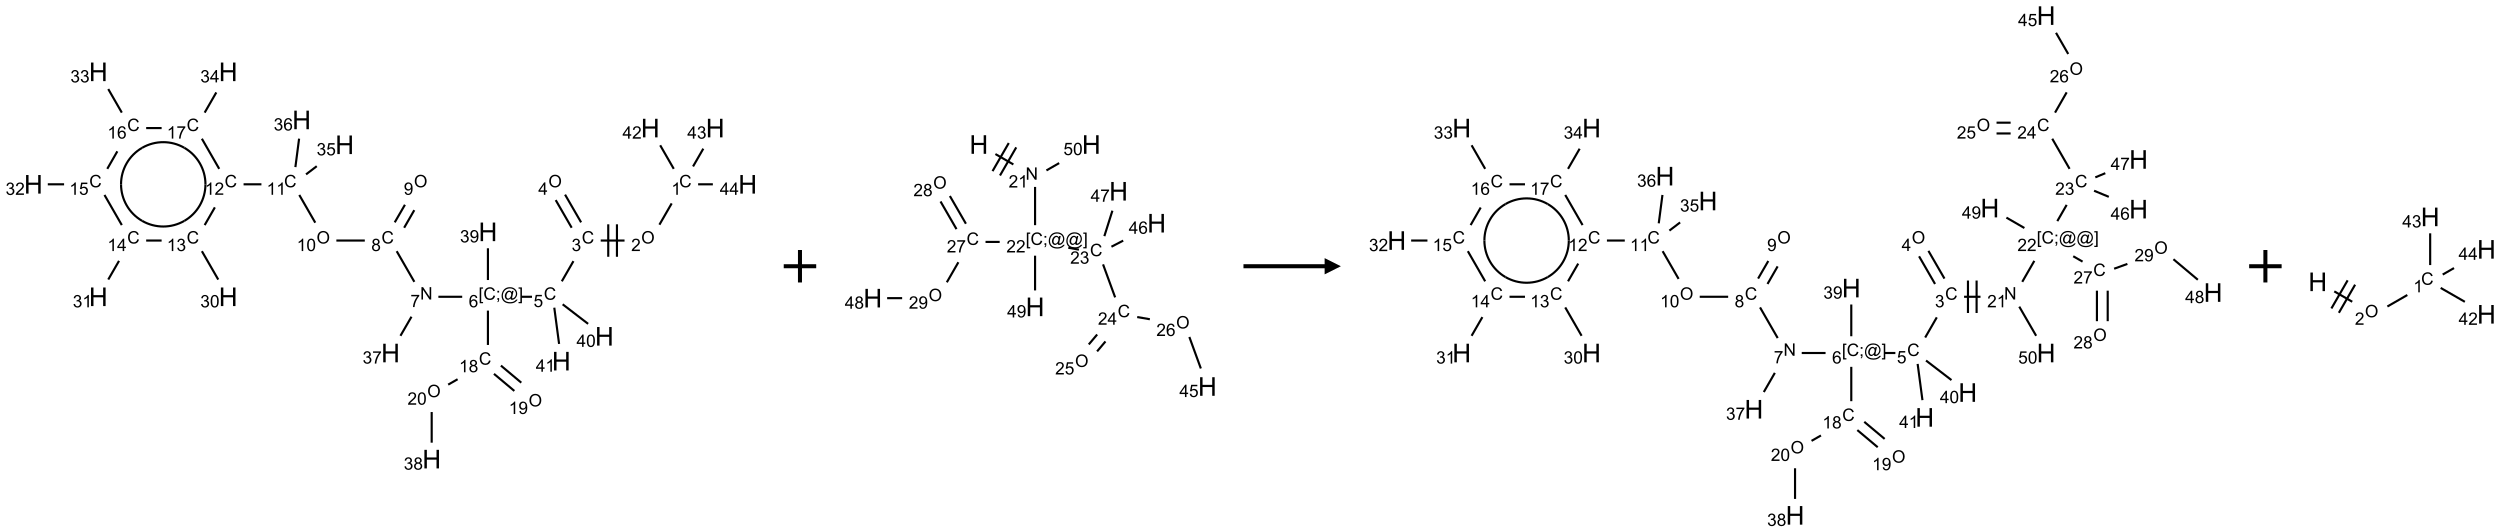<?xml version="1.0" encoding="UTF-8"?>
<svg xmlns="http://www.w3.org/2000/svg" xmlns:xlink="http://www.w3.org/1999/xlink" width="1540" height="328" viewBox="0 0 1540 328">
<defs>
<g>
<g id="glyph-0-0">
<path d="M 1.332 0 L 1.332 -6.668 L 6.668 -6.668 L 6.668 0 Z M 1.5 -0.168 L 6.5 -0.168 L 6.5 -6.5 L 1.5 -6.5 Z M 1.5 -0.168 "/>
</g>
<g id="glyph-0-1">
<path d="M 6.27 -2.676 L 7.281 -2.422 C 7.07 -1.594 6.688 -0.961 6.137 -0.523 C 5.586 -0.086 4.914 0.129 4.121 0.129 C 3.297 0.129 2.629 -0.039 2.113 -0.371 C 1.598 -0.707 1.203 -1.191 0.934 -1.828 C 0.664 -2.465 0.531 -3.145 0.531 -3.875 C 0.531 -4.672 0.684 -5.363 0.988 -5.957 C 1.293 -6.547 1.723 -6.996 2.285 -7.305 C 2.844 -7.613 3.461 -7.766 4.137 -7.766 C 4.898 -7.766 5.543 -7.57 6.062 -7.184 C 6.582 -6.793 6.945 -6.246 7.152 -5.543 L 6.156 -5.309 C 5.98 -5.863 5.723 -6.266 5.387 -6.52 C 5.051 -6.773 4.625 -6.902 4.113 -6.902 C 3.527 -6.902 3.039 -6.762 2.645 -6.48 C 2.25 -6.199 1.973 -5.82 1.812 -5.348 C 1.652 -4.871 1.574 -4.383 1.574 -3.879 C 1.574 -3.23 1.668 -2.664 1.855 -2.18 C 2.047 -1.695 2.34 -1.332 2.738 -1.094 C 3.137 -0.855 3.57 -0.734 4.035 -0.734 C 4.602 -0.734 5.082 -0.898 5.473 -1.223 C 5.867 -1.551 6.133 -2.035 6.27 -2.676 Z M 6.27 -2.676 "/>
</g>
<g id="glyph-0-2">
<path d="M 3.973 0 L 3.035 0 L 3.035 -5.973 C 2.809 -5.758 2.516 -5.543 2.148 -5.328 C 1.781 -5.113 1.453 -4.953 1.16 -4.844 L 1.16 -5.75 C 1.684 -5.996 2.145 -6.297 2.535 -6.645 C 2.93 -6.996 3.207 -7.336 3.371 -7.668 L 3.973 -7.668 Z M 3.973 0 "/>
</g>
<g id="glyph-0-3">
<path d="M 0.516 -3.719 C 0.516 -4.984 0.855 -5.977 1.535 -6.695 C 2.215 -7.414 3.094 -7.77 4.172 -7.77 C 4.875 -7.77 5.512 -7.602 6.078 -7.266 C 6.645 -6.93 7.074 -6.461 7.371 -5.855 C 7.668 -5.254 7.816 -4.57 7.816 -3.809 C 7.816 -3.035 7.66 -2.34 7.348 -1.73 C 7.035 -1.117 6.594 -0.656 6.02 -0.34 C 5.449 -0.027 4.828 0.129 4.168 0.129 C 3.449 0.129 2.805 -0.043 2.238 -0.391 C 1.672 -0.738 1.246 -1.211 0.953 -1.812 C 0.66 -2.414 0.516 -3.047 0.516 -3.719 Z M 1.559 -3.703 C 1.559 -2.781 1.805 -2.059 2.301 -1.527 C 2.793 -1 3.414 -0.734 4.16 -0.734 C 4.922 -0.734 5.547 -1 6.039 -1.535 C 6.531 -2.07 6.777 -2.828 6.777 -3.812 C 6.777 -4.434 6.672 -4.977 6.461 -5.441 C 6.25 -5.902 5.945 -6.262 5.539 -6.52 C 5.133 -6.773 4.68 -6.902 4.176 -6.902 C 3.461 -6.902 2.848 -6.656 2.332 -6.164 C 1.816 -5.672 1.559 -4.852 1.559 -3.703 Z M 1.559 -3.703 "/>
</g>
<g id="glyph-0-4">
<path d="M 5.371 -0.902 L 5.371 0 L 0.324 0 C 0.316 -0.227 0.352 -0.441 0.434 -0.652 C 0.562 -0.996 0.766 -1.332 1.051 -1.668 C 1.332 -2 1.742 -2.387 2.277 -2.824 C 3.105 -3.504 3.668 -4.043 3.957 -4.441 C 4.25 -4.84 4.395 -5.215 4.395 -5.566 C 4.395 -5.938 4.262 -6.254 3.996 -6.508 C 3.73 -6.762 3.387 -6.891 2.957 -6.891 C 2.508 -6.891 2.145 -6.754 1.875 -6.484 C 1.605 -6.215 1.469 -5.84 1.465 -5.359 L 0.5 -5.457 C 0.566 -6.176 0.812 -6.727 1.246 -7.102 C 1.676 -7.477 2.254 -7.668 2.98 -7.668 C 3.711 -7.668 4.293 -7.465 4.719 -7.059 C 5.145 -6.652 5.359 -6.148 5.359 -5.547 C 5.359 -5.242 5.297 -4.941 5.172 -4.645 C 5.047 -4.352 4.84 -4.039 4.551 -3.715 C 4.262 -3.387 3.777 -2.938 3.105 -2.371 C 2.543 -1.898 2.18 -1.578 2.02 -1.41 C 1.859 -1.242 1.73 -1.07 1.625 -0.902 Z M 5.371 -0.902 "/>
</g>
<g id="glyph-0-5">
<path d="M 0.449 -2.016 L 1.387 -2.141 C 1.492 -1.609 1.676 -1.227 1.934 -0.992 C 2.191 -0.758 2.508 -0.641 2.879 -0.641 C 3.32 -0.641 3.695 -0.793 3.996 -1.098 C 4.301 -1.402 4.453 -1.781 4.453 -2.234 C 4.453 -2.664 4.312 -3.02 4.031 -3.301 C 3.75 -3.578 3.391 -3.719 2.957 -3.719 C 2.781 -3.719 2.562 -3.684 2.297 -3.613 L 2.402 -4.438 C 2.465 -4.43 2.516 -4.426 2.551 -4.426 C 2.949 -4.426 3.312 -4.531 3.629 -4.738 C 3.949 -4.949 4.109 -5.27 4.109 -5.703 C 4.109 -6.047 3.992 -6.332 3.762 -6.559 C 3.527 -6.785 3.227 -6.895 2.859 -6.895 C 2.496 -6.895 2.191 -6.781 1.949 -6.551 C 1.707 -6.324 1.547 -5.98 1.48 -5.52 L 0.543 -5.688 C 0.656 -6.316 0.918 -6.805 1.324 -7.148 C 1.73 -7.492 2.234 -7.668 2.84 -7.668 C 3.254 -7.668 3.641 -7.578 3.988 -7.398 C 4.34 -7.219 4.609 -6.977 4.793 -6.668 C 4.98 -6.359 5.074 -6.031 5.074 -5.684 C 5.074 -5.352 4.984 -5.051 4.809 -4.781 C 4.629 -4.512 4.367 -4.297 4.02 -4.137 C 4.473 -4.031 4.824 -3.816 5.074 -3.488 C 5.324 -3.16 5.449 -2.75 5.449 -2.254 C 5.449 -1.59 5.203 -1.023 4.719 -0.559 C 4.234 -0.098 3.617 0.137 2.875 0.137 C 2.203 0.137 1.648 -0.062 1.207 -0.465 C 0.762 -0.863 0.512 -1.379 0.449 -2.016 Z M 0.449 -2.016 "/>
</g>
<g id="glyph-0-6">
<path d="M 3.449 0 L 3.449 -1.828 L 0.137 -1.828 L 0.137 -2.688 L 3.621 -7.637 L 4.387 -7.637 L 4.387 -2.688 L 5.418 -2.688 L 5.418 -1.828 L 4.387 -1.828 L 4.387 0 Z M 3.449 -2.688 L 3.449 -6.129 L 1.059 -2.688 Z M 3.449 -2.688 "/>
</g>
<g id="glyph-0-7">
<path d="M 0.441 -2 L 1.426 -2.082 C 1.5 -1.605 1.668 -1.242 1.934 -1.004 C 2.199 -0.762 2.52 -0.641 2.895 -0.641 C 3.348 -0.641 3.73 -0.812 4.043 -1.152 C 4.355 -1.492 4.512 -1.941 4.512 -2.504 C 4.512 -3.039 4.359 -3.461 4.059 -3.77 C 3.758 -4.078 3.367 -4.234 2.879 -4.234 C 2.578 -4.234 2.305 -4.164 2.062 -4.027 C 1.82 -3.891 1.629 -3.715 1.488 -3.496 L 0.609 -3.609 L 1.348 -7.531 L 5.145 -7.531 L 5.145 -6.637 L 2.098 -6.637 L 1.688 -4.582 C 2.145 -4.902 2.625 -5.062 3.129 -5.062 C 3.797 -5.062 4.359 -4.832 4.816 -4.371 C 5.277 -3.91 5.504 -3.312 5.504 -2.59 C 5.504 -1.898 5.305 -1.301 4.902 -0.797 C 4.41 -0.18 3.742 0.129 2.895 0.129 C 2.199 0.129 1.633 -0.062 1.195 -0.453 C 0.758 -0.844 0.504 -1.359 0.441 -2 Z M 0.441 -2 "/>
</g>
<g id="glyph-0-8">
<path d="M 0.723 2.121 L 0.723 -7.637 L 2.793 -7.637 L 2.793 -6.859 L 1.66 -6.859 L 1.66 1.344 L 2.793 1.344 L 2.793 2.121 Z M 0.723 2.121 "/>
</g>
<g id="glyph-0-9">
<path d="M 0.949 -4.465 L 0.949 -5.531 L 2.016 -5.531 L 2.016 -4.465 Z M 0.949 0 L 0.949 -1.066 L 2.016 -1.066 L 2.016 0 C 2.016 0.391 1.945 0.711 1.809 0.949 C 1.668 1.191 1.449 1.379 1.145 1.512 L 0.887 1.109 C 1.082 1.023 1.23 0.895 1.324 0.727 C 1.418 0.559 1.469 0.316 1.48 0 Z M 0.949 0 "/>
</g>
<g id="glyph-0-10">
<path d="M 6.047 -0.848 C 5.82 -0.59 5.57 -0.379 5.289 -0.223 C 5.008 -0.062 4.73 0.016 4.449 0.016 C 4.141 0.016 3.84 -0.074 3.547 -0.254 C 3.254 -0.434 3.02 -0.715 2.836 -1.09 C 2.652 -1.465 2.562 -1.875 2.562 -2.324 C 2.562 -2.875 2.703 -3.43 2.988 -3.98 C 3.27 -4.535 3.621 -4.953 4.043 -5.23 C 4.461 -5.508 4.871 -5.645 5.266 -5.645 C 5.566 -5.645 5.855 -5.566 6.129 -5.41 C 6.402 -5.25 6.641 -5.012 6.84 -4.688 L 7.016 -5.496 L 7.949 -5.496 L 7.199 -2 C 7.094 -1.516 7.043 -1.246 7.043 -1.191 C 7.043 -1.098 7.078 -1.02 7.148 -0.949 C 7.219 -0.883 7.305 -0.848 7.406 -0.848 C 7.59 -0.848 7.832 -0.953 8.129 -1.168 C 8.527 -1.445 8.84 -1.816 9.07 -2.285 C 9.301 -2.75 9.418 -3.234 9.418 -3.73 C 9.418 -4.309 9.27 -4.852 8.973 -5.355 C 8.676 -5.859 8.23 -6.262 7.645 -6.562 C 7.055 -6.863 6.406 -7.016 5.691 -7.016 C 4.879 -7.016 4.137 -6.824 3.465 -6.445 C 2.793 -6.066 2.273 -5.52 1.902 -4.809 C 1.535 -4.098 1.348 -3.34 1.348 -2.527 C 1.348 -1.676 1.535 -0.941 1.902 -0.328 C 2.273 0.285 2.809 0.742 3.508 1.035 C 4.207 1.328 4.984 1.473 5.832 1.473 C 6.742 1.473 7.504 1.32 8.121 1.016 C 8.734 0.711 9.195 0.34 9.5 -0.098 L 10.441 -0.098 C 10.266 0.266 9.961 0.637 9.531 1.016 C 9.102 1.395 8.59 1.695 7.996 1.914 C 7.402 2.133 6.688 2.246 5.848 2.246 C 5.078 2.246 4.367 2.145 3.715 1.949 C 3.066 1.75 2.512 1.453 2.051 1.055 C 1.594 0.656 1.25 0.199 1.016 -0.316 C 0.723 -0.973 0.578 -1.684 0.578 -2.441 C 0.578 -3.289 0.75 -4.098 1.098 -4.863 C 1.523 -5.805 2.125 -6.527 2.902 -7.027 C 3.684 -7.527 4.629 -7.777 5.738 -7.777 C 6.602 -7.777 7.375 -7.602 8.059 -7.246 C 8.746 -6.895 9.285 -6.371 9.684 -5.672 C 10.02 -5.07 10.188 -4.418 10.188 -3.715 C 10.188 -2.707 9.832 -1.812 9.125 -1.031 C 8.492 -0.328 7.801 0.02 7.051 0.02 C 6.812 0.02 6.617 -0.016 6.473 -0.09 C 6.324 -0.16 6.215 -0.266 6.145 -0.402 C 6.102 -0.488 6.066 -0.637 6.047 -0.848 Z M 3.527 -2.262 C 3.527 -1.785 3.641 -1.414 3.863 -1.152 C 4.09 -0.887 4.348 -0.754 4.641 -0.754 C 4.836 -0.754 5.039 -0.812 5.254 -0.93 C 5.469 -1.047 5.676 -1.219 5.871 -1.449 C 6.066 -1.676 6.23 -1.969 6.355 -2.32 C 6.48 -2.672 6.543 -3.027 6.543 -3.379 C 6.543 -3.852 6.426 -4.219 6.191 -4.48 C 5.957 -4.738 5.672 -4.871 5.332 -4.871 C 5.109 -4.871 4.902 -4.812 4.707 -4.699 C 4.512 -4.586 4.32 -4.406 4.137 -4.156 C 3.953 -3.906 3.805 -3.602 3.691 -3.246 C 3.582 -2.887 3.527 -2.559 3.527 -2.262 Z M 3.527 -2.262 "/>
</g>
<g id="glyph-0-11">
<path d="M 2.27 2.121 L 0.203 2.121 L 0.203 1.344 L 1.332 1.344 L 1.332 -6.859 L 0.203 -6.859 L 0.203 -7.637 L 2.27 -7.637 Z M 2.27 2.121 "/>
</g>
<g id="glyph-0-12">
<path d="M 5.309 -5.766 L 4.375 -5.691 C 4.293 -6.059 4.172 -6.328 4.02 -6.496 C 3.766 -6.762 3.453 -6.895 3.082 -6.895 C 2.785 -6.895 2.523 -6.812 2.297 -6.645 C 2 -6.43 1.77 -6.117 1.598 -5.703 C 1.43 -5.289 1.34 -4.703 1.332 -3.938 C 1.559 -4.281 1.836 -4.535 2.16 -4.703 C 2.488 -4.871 2.828 -4.953 3.188 -4.953 C 3.812 -4.953 4.344 -4.723 4.785 -4.262 C 5.223 -3.801 5.441 -3.207 5.441 -2.48 C 5.441 -2 5.34 -1.555 5.133 -1.145 C 4.926 -0.73 4.641 -0.418 4.281 -0.199 C 3.922 0.02 3.512 0.129 3.051 0.129 C 2.27 0.129 1.633 -0.156 1.141 -0.73 C 0.648 -1.305 0.402 -2.254 0.402 -3.574 C 0.402 -5.051 0.672 -6.121 1.219 -6.793 C 1.695 -7.375 2.336 -7.668 3.141 -7.668 C 3.742 -7.668 4.234 -7.5 4.617 -7.16 C 5 -6.824 5.23 -6.359 5.309 -5.766 Z M 1.48 -2.473 C 1.48 -2.152 1.547 -1.844 1.684 -1.547 C 1.82 -1.25 2.016 -1.027 2.262 -0.871 C 2.508 -0.719 2.766 -0.641 3.035 -0.641 C 3.434 -0.641 3.773 -0.801 4.059 -1.121 C 4.344 -1.441 4.484 -1.875 4.484 -2.422 C 4.484 -2.949 4.344 -3.367 4.062 -3.668 C 3.781 -3.973 3.426 -4.125 3 -4.125 C 2.578 -4.125 2.219 -3.973 1.922 -3.668 C 1.625 -3.363 1.48 -2.969 1.48 -2.473 Z M 1.48 -2.473 "/>
</g>
<g id="glyph-0-13">
<path d="M 0.812 0 L 0.812 -7.637 L 1.848 -7.637 L 5.859 -1.641 L 5.859 -7.637 L 6.828 -7.637 L 6.828 0 L 5.793 0 L 1.781 -6 L 1.781 0 Z M 0.812 0 "/>
</g>
<g id="glyph-0-14">
<path d="M 0.504 -6.637 L 0.504 -7.535 L 5.449 -7.535 L 5.449 -6.809 C 4.961 -6.289 4.48 -5.602 4.004 -4.746 C 3.527 -3.887 3.156 -3.004 2.895 -2.098 C 2.707 -1.461 2.59 -0.762 2.535 0 L 1.574 0 C 1.582 -0.602 1.703 -1.328 1.926 -2.176 C 2.152 -3.027 2.477 -3.848 2.898 -4.637 C 3.32 -5.426 3.77 -6.094 4.246 -6.637 Z M 0.504 -6.637 "/>
</g>
<g id="glyph-0-15">
<path d="M 1.887 -4.141 C 1.496 -4.281 1.207 -4.484 1.02 -4.75 C 0.832 -5.016 0.738 -5.328 0.738 -5.699 C 0.738 -6.254 0.938 -6.719 1.34 -7.098 C 1.738 -7.477 2.27 -7.668 2.934 -7.668 C 3.598 -7.668 4.137 -7.473 4.543 -7.086 C 4.949 -6.699 5.152 -6.227 5.152 -5.672 C 5.152 -5.316 5.059 -5.008 4.871 -4.746 C 4.688 -4.484 4.406 -4.281 4.027 -4.141 C 4.496 -3.988 4.852 -3.742 5.098 -3.402 C 5.34 -3.062 5.465 -2.656 5.465 -2.184 C 5.465 -1.531 5.234 -0.98 4.77 -0.535 C 4.309 -0.09 3.703 0.129 2.949 0.129 C 2.195 0.129 1.586 -0.094 1.125 -0.539 C 0.664 -0.984 0.434 -1.543 0.434 -2.207 C 0.434 -2.703 0.559 -3.121 0.809 -3.457 C 1.062 -3.793 1.422 -4.02 1.887 -4.141 Z M 1.699 -5.73 C 1.699 -5.367 1.812 -5.074 2.047 -4.844 C 2.281 -4.613 2.582 -4.5 2.953 -4.5 C 3.312 -4.5 3.609 -4.613 3.84 -4.84 C 4.07 -5.066 4.188 -5.348 4.188 -5.676 C 4.188 -6.02 4.07 -6.309 3.832 -6.543 C 3.594 -6.777 3.297 -6.895 2.941 -6.895 C 2.586 -6.895 2.289 -6.781 2.051 -6.551 C 1.816 -6.324 1.699 -6.047 1.699 -5.73 Z M 1.395 -2.203 C 1.395 -1.938 1.461 -1.676 1.586 -1.426 C 1.711 -1.176 1.902 -0.984 2.152 -0.848 C 2.402 -0.711 2.672 -0.641 2.957 -0.641 C 3.406 -0.641 3.777 -0.785 4.066 -1.074 C 4.359 -1.363 4.504 -1.727 4.504 -2.172 C 4.504 -2.625 4.355 -2.996 4.055 -3.293 C 3.754 -3.586 3.379 -3.734 2.926 -3.734 C 2.484 -3.734 2.121 -3.59 1.832 -3.297 C 1.543 -3.004 1.395 -2.641 1.395 -2.203 Z M 1.395 -2.203 "/>
</g>
<g id="glyph-0-16">
<path d="M 0.582 -1.766 L 1.484 -1.848 C 1.562 -1.426 1.707 -1.117 1.922 -0.926 C 2.137 -0.734 2.414 -0.641 2.75 -0.641 C 3.039 -0.641 3.289 -0.707 3.508 -0.84 C 3.727 -0.973 3.902 -1.148 4.043 -1.367 C 4.18 -1.586 4.297 -1.887 4.391 -2.262 C 4.484 -2.637 4.531 -3.016 4.531 -3.406 C 4.531 -3.449 4.531 -3.512 4.527 -3.594 C 4.34 -3.297 4.082 -3.055 3.758 -2.867 C 3.434 -2.68 3.082 -2.59 2.703 -2.59 C 2.07 -2.59 1.535 -2.816 1.098 -3.277 C 0.66 -3.734 0.441 -4.34 0.441 -5.09 C 0.441 -5.863 0.672 -6.484 1.129 -6.957 C 1.586 -7.43 2.156 -7.668 2.844 -7.668 C 3.34 -7.668 3.793 -7.531 4.207 -7.266 C 4.617 -7 4.93 -6.617 5.145 -6.121 C 5.355 -5.629 5.465 -4.91 5.465 -3.973 C 5.465 -2.996 5.359 -2.223 5.145 -1.645 C 4.934 -1.066 4.617 -0.625 4.199 -0.324 C 3.781 -0.02 3.293 0.129 2.73 0.129 C 2.133 0.129 1.645 -0.035 1.266 -0.367 C 0.887 -0.699 0.66 -1.164 0.582 -1.766 Z M 4.422 -5.137 C 4.422 -5.676 4.277 -6.102 3.992 -6.418 C 3.707 -6.734 3.359 -6.891 2.957 -6.891 C 2.543 -6.891 2.18 -6.719 1.871 -6.379 C 1.562 -6.039 1.406 -5.598 1.406 -5.059 C 1.406 -4.57 1.555 -4.176 1.848 -3.871 C 2.141 -3.566 2.5 -3.418 2.934 -3.418 C 3.367 -3.418 3.723 -3.57 4.004 -3.871 C 4.281 -4.176 4.422 -4.598 4.422 -5.137 Z M 4.422 -5.137 "/>
</g>
<g id="glyph-0-17">
<path d="M 0.441 -3.766 C 0.441 -4.668 0.535 -5.395 0.723 -5.945 C 0.906 -6.496 1.184 -6.922 1.551 -7.219 C 1.918 -7.516 2.375 -7.668 2.934 -7.668 C 3.344 -7.668 3.703 -7.586 4.012 -7.418 C 4.32 -7.254 4.574 -7.016 4.777 -6.707 C 4.977 -6.395 5.137 -6.016 5.25 -5.57 C 5.363 -5.125 5.422 -4.523 5.422 -3.766 C 5.422 -2.871 5.328 -2.148 5.145 -1.598 C 4.961 -1.047 4.688 -0.621 4.32 -0.32 C 3.953 -0.02 3.492 0.129 2.934 0.129 C 2.195 0.129 1.617 -0.133 1.199 -0.66 C 0.695 -1.297 0.441 -2.332 0.441 -3.766 Z M 1.406 -3.766 C 1.406 -2.512 1.555 -1.68 1.848 -1.262 C 2.141 -0.848 2.5 -0.641 2.934 -0.641 C 3.363 -0.641 3.727 -0.848 4.02 -1.266 C 4.312 -1.684 4.457 -2.516 4.457 -3.766 C 4.457 -5.023 4.312 -5.859 4.02 -6.27 C 3.727 -6.684 3.359 -6.891 2.922 -6.891 C 2.492 -6.891 2.148 -6.707 1.891 -6.344 C 1.566 -5.879 1.406 -5.02 1.406 -3.766 Z M 1.406 -3.766 "/>
</g>
<g id="glyph-1-0">
<path d="M 2 0 L 2 -10 L 10 -10 L 10 0 Z M 2.25 -0.25 L 9.75 -0.25 L 9.75 -9.75 L 2.25 -9.75 Z M 2.25 -0.25 "/>
</g>
<g id="glyph-1-1">
<path d="M 1.281 0 L 1.281 -11.453 L 2.797 -11.453 L 2.797 -6.75 L 8.75 -6.75 L 8.75 -11.453 L 10.266 -11.453 L 10.266 0 L 8.75 0 L 8.75 -5.398 L 2.797 -5.398 L 2.797 0 Z M 1.281 0 "/>
</g>
</g>
</defs>
<path fill="none" stroke-width="0.033" stroke-linecap="butt" stroke-linejoin="miter" stroke="rgb(0%, 0%, 0%)" stroke-opacity="1" stroke-miterlimit="10" d="M 9.83 2.026 L 9.641 2.354 " transform="matrix(40, 0, 0, 40, 20.559, 44.254)"/>
<path fill="none" stroke-width="0.033" stroke-linecap="butt" stroke-linejoin="miter" stroke="rgb(0%, 0%, 0%)" stroke-opacity="1" stroke-miterlimit="10" d="M 9.104 2.598 L 8.737 2.598 " transform="matrix(40, 0, 0, 40, 20.559, 44.254)"/>
<path fill="none" stroke-width="0.033" stroke-linecap="butt" stroke-linejoin="miter" stroke="rgb(0%, 0%, 0%)" stroke-opacity="1" stroke-miterlimit="10" d="M 8.853 2.348 L 8.853 2.848 " transform="matrix(40, 0, 0, 40, 20.559, 44.254)"/>
<path fill="none" stroke-width="0.033" stroke-linecap="butt" stroke-linejoin="miter" stroke="rgb(0%, 0%, 0%)" stroke-opacity="1" stroke-miterlimit="10" d="M 8.987 2.348 L 8.987 2.848 " transform="matrix(40, 0, 0, 40, 20.559, 44.254)"/>
<path fill="none" stroke-width="0.033" stroke-linecap="butt" stroke-linejoin="miter" stroke="rgb(0%, 0%, 0%)" stroke-opacity="1" stroke-miterlimit="10" d="M 8.435 2.318 L 8.188 1.891 " transform="matrix(40, 0, 0, 40, 20.559, 44.254)"/>
<path fill="none" stroke-width="0.033" stroke-linecap="butt" stroke-linejoin="miter" stroke="rgb(0%, 0%, 0%)" stroke-opacity="1" stroke-miterlimit="10" d="M 8.29 2.401 L 8.044 1.975 " transform="matrix(40, 0, 0, 40, 20.559, 44.254)"/>
<path fill="none" stroke-width="0.033" stroke-linecap="butt" stroke-linejoin="miter" stroke="rgb(0%, 0%, 0%)" stroke-opacity="1" stroke-miterlimit="10" d="M 8.317 2.915 L 8.138 3.226 " transform="matrix(40, 0, 0, 40, 20.559, 44.254)"/>
<path fill="none" stroke-width="0.033" stroke-linecap="butt" stroke-linejoin="miter" stroke="rgb(0%, 0%, 0%)" stroke-opacity="1" stroke-miterlimit="10" d="M 7.679 3.464 L 7.513 3.464 " transform="matrix(40, 0, 0, 40, 20.559, 44.254)"/>
<path fill="none" stroke-width="0.033" stroke-linecap="butt" stroke-linejoin="miter" stroke="rgb(0%, 0%, 0%)" stroke-opacity="1" stroke-miterlimit="10" d="M 6.604 3.464 L 6.237 3.464 " transform="matrix(40, 0, 0, 40, 20.559, 44.254)"/>
<path fill="none" stroke-width="0.033" stroke-linecap="butt" stroke-linejoin="miter" stroke="rgb(0%, 0%, 0%)" stroke-opacity="1" stroke-miterlimit="10" d="M 5.867 3.234 L 5.595 2.762 " transform="matrix(40, 0, 0, 40, 20.559, 44.254)"/>
<path fill="none" stroke-width="0.033" stroke-linecap="butt" stroke-linejoin="miter" stroke="rgb(0%, 0%, 0%)" stroke-opacity="1" stroke-miterlimit="10" d="M 5.71 2.401 L 5.866 2.13 " transform="matrix(40, 0, 0, 40, 20.559, 44.254)"/>
<path fill="none" stroke-width="0.033" stroke-linecap="butt" stroke-linejoin="miter" stroke="rgb(0%, 0%, 0%)" stroke-opacity="1" stroke-miterlimit="10" d="M 5.565 2.318 L 5.722 2.047 " transform="matrix(40, 0, 0, 40, 20.559, 44.254)"/>
<path fill="none" stroke-width="0.033" stroke-linecap="butt" stroke-linejoin="miter" stroke="rgb(0%, 0%, 0%)" stroke-opacity="1" stroke-miterlimit="10" d="M 5.104 2.598 L 4.666 2.598 " transform="matrix(40, 0, 0, 40, 20.559, 44.254)"/>
<path fill="none" stroke-width="0.033" stroke-linecap="butt" stroke-linejoin="miter" stroke="rgb(0%, 0%, 0%)" stroke-opacity="1" stroke-miterlimit="10" d="M 4.341 2.323 L 4.095 1.896 " transform="matrix(40, 0, 0, 40, 20.559, 44.254)"/>
<path fill="none" stroke-width="0.033" stroke-linecap="butt" stroke-linejoin="miter" stroke="rgb(0%, 0%, 0%)" stroke-opacity="1" stroke-miterlimit="10" d="M 3.512 1.732 L 3.237 1.732 " transform="matrix(40, 0, 0, 40, 20.559, 44.254)"/>
<path fill="none" stroke-width="0.033" stroke-linecap="butt" stroke-linejoin="miter" stroke="rgb(0%, 0%, 0%)" stroke-opacity="1" stroke-miterlimit="10" d="M 2.795 2.087 L 2.638 2.36 " transform="matrix(40, 0, 0, 40, 20.559, 44.254)"/>
<path fill="none" stroke-width="0.033" stroke-linecap="butt" stroke-linejoin="miter" stroke="rgb(0%, 0%, 0%)" stroke-opacity="1" stroke-miterlimit="10" d="M 2.595 2.762 L 2.847 3.199 " transform="matrix(40, 0, 0, 40, 20.559, 44.254)"/>
<path fill="none" stroke-width="0.033" stroke-linecap="butt" stroke-linejoin="miter" stroke="rgb(0%, 0%, 0%)" stroke-opacity="1" stroke-miterlimit="10" d="M 1.975 2.598 L 1.737 2.598 " transform="matrix(40, 0, 0, 40, 20.559, 44.254)"/>
<path fill="none" stroke-width="0.033" stroke-linecap="butt" stroke-linejoin="miter" stroke="rgb(0%, 0%, 0%)" stroke-opacity="1" stroke-miterlimit="10" d="M 1.319 2.911 L 1.153 3.199 " transform="matrix(40, 0, 0, 40, 20.559, 44.254)"/>
<path fill="none" stroke-width="0.033" stroke-linecap="butt" stroke-linejoin="miter" stroke="rgb(0%, 0%, 0%)" stroke-opacity="1" stroke-miterlimit="10" d="M 1.362 2.36 L 1.095 1.896 " transform="matrix(40, 0, 0, 40, 20.559, 44.254)"/>
<path fill="none" stroke-width="0.033" stroke-linecap="butt" stroke-linejoin="miter" stroke="rgb(0%, 0%, 0%)" stroke-opacity="1" stroke-miterlimit="10" d="M 0.473 1.732 L 0.222 1.732 " transform="matrix(40, 0, 0, 40, 20.559, 44.254)"/>
<path fill="none" stroke-width="0.033" stroke-linecap="butt" stroke-linejoin="miter" stroke="rgb(0%, 0%, 0%)" stroke-opacity="1" stroke-miterlimit="10" d="M 1.138 1.494 L 1.293 1.224 " transform="matrix(40, 0, 0, 40, 20.559, 44.254)"/>
<path fill="none" stroke-width="0.033" stroke-linecap="butt" stroke-linejoin="miter" stroke="rgb(0%, 0%, 0%)" stroke-opacity="1" stroke-miterlimit="10" d="M 1.362 0.628 L 1.153 0.265 " transform="matrix(40, 0, 0, 40, 20.559, 44.254)"/>
<path fill="none" stroke-width="0.033" stroke-linecap="butt" stroke-linejoin="miter" stroke="rgb(0%, 0%, 0%)" stroke-opacity="1" stroke-miterlimit="10" d="M 1.737 0.866 L 1.975 0.866 " transform="matrix(40, 0, 0, 40, 20.559, 44.254)"/>
<path fill="none" stroke-width="0.033" stroke-linecap="butt" stroke-linejoin="miter" stroke="rgb(0%, 0%, 0%)" stroke-opacity="1" stroke-miterlimit="10" d="M 2.595 1.03 L 2.862 1.494 " transform="matrix(40, 0, 0, 40, 20.559, 44.254)"/>
<path fill="none" stroke-width="0.033" stroke-linecap="butt" stroke-linejoin="miter" stroke="rgb(0%, 0%, 0%)" stroke-opacity="1" stroke-miterlimit="10" d="M 2.638 0.628 L 2.817 0.317 " transform="matrix(40, 0, 0, 40, 20.559, 44.254)"/>
<path fill="none" stroke-width="0.033" stroke-linecap="butt" stroke-linejoin="miter" stroke="rgb(0%, 0%, 0%)" stroke-opacity="1" stroke-miterlimit="10" d="M 4.199 1.579 L 4.364 1.453 " transform="matrix(40, 0, 0, 40, 20.559, 44.254)"/>
<path fill="none" stroke-width="0.033" stroke-linecap="butt" stroke-linejoin="miter" stroke="rgb(0%, 0%, 0%)" stroke-opacity="1" stroke-miterlimit="10" d="M 4.035 1.467 L 4.092 1.029 " transform="matrix(40, 0, 0, 40, 20.559, 44.254)"/>
<path fill="none" stroke-width="0.033" stroke-linecap="butt" stroke-linejoin="miter" stroke="rgb(0%, 0%, 0%)" stroke-opacity="1" stroke-miterlimit="10" d="M 5.823 3.771 L 5.653 4.065 " transform="matrix(40, 0, 0, 40, 20.559, 44.254)"/>
<path fill="none" stroke-width="0.033" stroke-linecap="butt" stroke-linejoin="miter" stroke="rgb(0%, 0%, 0%)" stroke-opacity="1" stroke-miterlimit="10" d="M 7 3.677 L 7 4.206 " transform="matrix(40, 0, 0, 40, 20.559, 44.254)"/>
<path fill="none" stroke-width="0.033" stroke-linecap="butt" stroke-linejoin="miter" stroke="rgb(0%, 0%, 0%)" stroke-opacity="1" stroke-miterlimit="10" d="M 7.093 4.651 L 7.407 4.914 " transform="matrix(40, 0, 0, 40, 20.559, 44.254)"/>
<path fill="none" stroke-width="0.033" stroke-linecap="butt" stroke-linejoin="miter" stroke="rgb(0%, 0%, 0%)" stroke-opacity="1" stroke-miterlimit="10" d="M 7.2 4.524 L 7.514 4.787 " transform="matrix(40, 0, 0, 40, 20.559, 44.254)"/>
<path fill="none" stroke-width="0.033" stroke-linecap="butt" stroke-linejoin="miter" stroke="rgb(0%, 0%, 0%)" stroke-opacity="1" stroke-miterlimit="10" d="M 6.533 4.734 L 6.388 4.817 " transform="matrix(40, 0, 0, 40, 20.559, 44.254)"/>
<path fill="none" stroke-width="0.033" stroke-linecap="butt" stroke-linejoin="miter" stroke="rgb(0%, 0%, 0%)" stroke-opacity="1" stroke-miterlimit="10" d="M 6.134 5.239 L 6.134 5.711 " transform="matrix(40, 0, 0, 40, 20.559, 44.254)"/>
<path fill="none" stroke-width="0.033" stroke-linecap="butt" stroke-linejoin="miter" stroke="rgb(0%, 0%, 0%)" stroke-opacity="1" stroke-miterlimit="10" d="M 7 3.206 L 7 2.717 " transform="matrix(40, 0, 0, 40, 20.559, 44.254)"/>
<path fill="none" stroke-width="0.033" stroke-linecap="butt" stroke-linejoin="miter" stroke="rgb(0%, 0%, 0%)" stroke-opacity="1" stroke-miterlimit="10" d="M 8.151 3.58 L 8.543 3.881 " transform="matrix(40, 0, 0, 40, 20.559, 44.254)"/>
<path fill="none" stroke-width="0.033" stroke-linecap="butt" stroke-linejoin="miter" stroke="rgb(0%, 0%, 0%)" stroke-opacity="1" stroke-miterlimit="10" d="M 8.022 3.632 L 8.096 4.19 " transform="matrix(40, 0, 0, 40, 20.559, 44.254)"/>
<path fill="none" stroke-width="0.033" stroke-linecap="butt" stroke-linejoin="miter" stroke="rgb(0%, 0%, 0%)" stroke-opacity="1" stroke-miterlimit="10" d="M 9.862 1.494 L 9.653 1.131 " transform="matrix(40, 0, 0, 40, 20.559, 44.254)"/>
<path fill="none" stroke-width="0.033" stroke-linecap="butt" stroke-linejoin="miter" stroke="rgb(0%, 0%, 0%)" stroke-opacity="1" stroke-miterlimit="10" d="M 10.159 1.457 L 10.317 1.183 " transform="matrix(40, 0, 0, 40, 20.559, 44.254)"/>
<path fill="none" stroke-width="0.033" stroke-linecap="butt" stroke-linejoin="miter" stroke="rgb(0%, 0%, 0%)" stroke-opacity="1" stroke-miterlimit="10" d="M 10.237 1.732 L 10.464 1.732 " transform="matrix(40, 0, 0, 40, 20.559, 44.254)"/>
<path fill="none" stroke-width="0.033" stroke-linecap="butt" stroke-linejoin="miter" stroke="rgb(0%, 0%, 0%)" stroke-opacity="1" stroke-miterlimit="10" d="M 2.65 1.732 C 2.65 1.964 2.526 2.179 2.325 2.295 " transform="matrix(40, 0, 0, 40, 20.559, 44.254)"/>
<path fill="none" stroke-width="0.033" stroke-linecap="butt" stroke-linejoin="miter" stroke="rgb(0%, 0%, 0%)" stroke-opacity="1" stroke-miterlimit="10" d="M 2.325 1.17 C 2.526 1.286 2.65 1.5 2.65 1.732 " transform="matrix(40, 0, 0, 40, 20.559, 44.254)"/>
<path fill="none" stroke-width="0.033" stroke-linecap="butt" stroke-linejoin="miter" stroke="rgb(0%, 0%, 0%)" stroke-opacity="1" stroke-miterlimit="10" d="M 1.675 1.17 C 1.876 1.054 2.124 1.054 2.325 1.17 " transform="matrix(40, 0, 0, 40, 20.559, 44.254)"/>
<path fill="none" stroke-width="0.033" stroke-linecap="butt" stroke-linejoin="miter" stroke="rgb(0%, 0%, 0%)" stroke-opacity="1" stroke-miterlimit="10" d="M 1.35 1.732 C 1.35 1.5 1.474 1.286 1.675 1.17 " transform="matrix(40, 0, 0, 40, 20.559, 44.254)"/>
<path fill="none" stroke-width="0.033" stroke-linecap="butt" stroke-linejoin="miter" stroke="rgb(0%, 0%, 0%)" stroke-opacity="1" stroke-miterlimit="10" d="M 1.675 2.295 C 1.474 2.179 1.35 1.964 1.35 1.732 " transform="matrix(40, 0, 0, 40, 20.559, 44.254)"/>
<path fill="none" stroke-width="0.033" stroke-linecap="butt" stroke-linejoin="miter" stroke="rgb(0%, 0%, 0%)" stroke-opacity="1" stroke-miterlimit="10" d="M 2.325 2.295 C 2.124 2.411 1.876 2.411 1.675 2.295 " transform="matrix(40, 0, 0, 40, 20.559, 44.254)"/>
<g fill="rgb(0%, 0%, 0%)" fill-opacity="1">
<use xlink:href="#glyph-0-1" x="418.34" y="115.379"/>
</g>
<g fill="rgb(0%, 0%, 0%)" fill-opacity="1">
<use xlink:href="#glyph-0-2" x="413.562" y="120.016"/>
</g>
<g fill="rgb(0%, 0%, 0%)" fill-opacity="1">
<use xlink:href="#glyph-0-3" x="394.98" y="150.027"/>
</g>
<g fill="rgb(0%, 0%, 0%)" fill-opacity="1">
<use xlink:href="#glyph-0-4" x="388.793" y="154.656"/>
</g>
<g fill="rgb(0%, 0%, 0%)" fill-opacity="1">
<use xlink:href="#glyph-0-1" x="358.34" y="150.023"/>
</g>
<g fill="rgb(0%, 0%, 0%)" fill-opacity="1">
<use xlink:href="#glyph-0-5" x="352.09" y="154.656"/>
</g>
<g fill="rgb(0%, 0%, 0%)" fill-opacity="1">
<use xlink:href="#glyph-0-3" x="337.805" y="115.383"/>
</g>
<g fill="rgb(0%, 0%, 0%)" fill-opacity="1">
<use xlink:href="#glyph-0-6" x="331.57" y="119.984"/>
</g>
<g fill="rgb(0%, 0%, 0%)" fill-opacity="1">
<use xlink:href="#glyph-0-1" x="334.965" y="184.664"/>
</g>
<g fill="rgb(0%, 0%, 0%)" fill-opacity="1">
<use xlink:href="#glyph-0-7" x="328.656" y="189.164"/>
</g>
<g fill="rgb(0%, 0%, 0%)" fill-opacity="1">
<use xlink:href="#glyph-0-8" x="294.77" y="184.672"/>
<use xlink:href="#glyph-0-1" x="297.733" y="184.672"/>
<use xlink:href="#glyph-0-9" x="305.436" y="184.672"/>
<use xlink:href="#glyph-0-10" x="308.4" y="184.672"/>
<use xlink:href="#glyph-0-11" x="319.228" y="184.672"/>
</g>
<g fill="rgb(0%, 0%, 0%)" fill-opacity="1">
<use xlink:href="#glyph-0-12" x="288.719" y="189.297"/>
</g>
<g fill="rgb(0%, 0%, 0%)" fill-opacity="1">
<use xlink:href="#glyph-0-13" x="258.793" y="184.531"/>
</g>
<g fill="rgb(0%, 0%, 0%)" fill-opacity="1">
<use xlink:href="#glyph-0-14" x="252.824" y="189.168"/>
</g>
<g fill="rgb(0%, 0%, 0%)" fill-opacity="1">
<use xlink:href="#glyph-0-1" x="234.965" y="150.023"/>
</g>
<g fill="rgb(0%, 0%, 0%)" fill-opacity="1">
<use xlink:href="#glyph-0-15" x="228.699" y="154.656"/>
</g>
<g fill="rgb(0%, 0%, 0%)" fill-opacity="1">
<use xlink:href="#glyph-0-3" x="254.98" y="115.383"/>
</g>
<g fill="rgb(0%, 0%, 0%)" fill-opacity="1">
<use xlink:href="#glyph-0-16" x="248.699" y="120.016"/>
</g>
<g fill="rgb(0%, 0%, 0%)" fill-opacity="1">
<use xlink:href="#glyph-0-3" x="194.98" y="150.027"/>
</g>
<g fill="rgb(0%, 0%, 0%)" fill-opacity="1">
<use xlink:href="#glyph-0-2" x="182.809" y="154.656"/>
<use xlink:href="#glyph-0-17" x="188.741" y="154.656"/>
</g>
<g fill="rgb(0%, 0%, 0%)" fill-opacity="1">
<use xlink:href="#glyph-0-1" x="174.965" y="115.379"/>
</g>
<g fill="rgb(0%, 0%, 0%)" fill-opacity="1">
<use xlink:href="#glyph-0-2" x="164.254" y="120.016"/>
<use xlink:href="#glyph-0-2" x="170.186" y="120.016"/>
</g>
<g fill="rgb(0%, 0%, 0%)" fill-opacity="1">
<use xlink:href="#glyph-0-1" x="138.34" y="115.379"/>
</g>
<g fill="rgb(0%, 0%, 0%)" fill-opacity="1">
<use xlink:href="#glyph-0-2" x="126.234" y="120.016"/>
<use xlink:href="#glyph-0-4" x="132.167" y="120.016"/>
</g>
<g fill="rgb(0%, 0%, 0%)" fill-opacity="1">
<use xlink:href="#glyph-0-1" x="114.965" y="150.023"/>
</g>
<g fill="rgb(0%, 0%, 0%)" fill-opacity="1">
<use xlink:href="#glyph-0-2" x="102.781" y="154.656"/>
<use xlink:href="#glyph-0-5" x="108.714" y="154.656"/>
</g>
<g fill="rgb(0%, 0%, 0%)" fill-opacity="1">
<use xlink:href="#glyph-1-1" x="134.785" y="188.547"/>
</g>
<g fill="rgb(0%, 0%, 0%)" fill-opacity="1">
<use xlink:href="#glyph-0-5" x="123.379" y="189.336"/>
<use xlink:href="#glyph-0-17" x="129.311" y="189.336"/>
</g>
<g fill="rgb(0%, 0%, 0%)" fill-opacity="1">
<use xlink:href="#glyph-0-1" x="78.34" y="150.023"/>
</g>
<g fill="rgb(0%, 0%, 0%)" fill-opacity="1">
<use xlink:href="#glyph-0-2" x="66.188" y="154.656"/>
<use xlink:href="#glyph-0-6" x="72.12" y="154.656"/>
</g>
<g fill="rgb(0%, 0%, 0%)" fill-opacity="1">
<use xlink:href="#glyph-1-1" x="54.785" y="188.547"/>
</g>
<g fill="rgb(0%, 0%, 0%)" fill-opacity="1">
<use xlink:href="#glyph-0-5" x="44.828" y="189.336"/>
<use xlink:href="#glyph-0-2" x="50.76" y="189.336"/>
</g>
<g fill="rgb(0%, 0%, 0%)" fill-opacity="1">
<use xlink:href="#glyph-0-1" x="54.965" y="115.379"/>
</g>
<g fill="rgb(0%, 0%, 0%)" fill-opacity="1">
<use xlink:href="#glyph-0-2" x="42.723" y="120.016"/>
<use xlink:href="#glyph-0-7" x="48.655" y="120.016"/>
</g>
<g fill="rgb(0%, 0%, 0%)" fill-opacity="1">
<use xlink:href="#glyph-1-1" x="14.785" y="119.262"/>
</g>
<g fill="rgb(0%, 0%, 0%)" fill-opacity="1">
<use xlink:href="#glyph-0-5" x="3.43" y="120.055"/>
<use xlink:href="#glyph-0-4" x="9.362" y="120.055"/>
</g>
<g fill="rgb(0%, 0%, 0%)" fill-opacity="1">
<use xlink:href="#glyph-0-1" x="78.34" y="80.738"/>
</g>
<g fill="rgb(0%, 0%, 0%)" fill-opacity="1">
<use xlink:href="#glyph-0-2" x="66.16" y="85.375"/>
<use xlink:href="#glyph-0-12" x="72.092" y="85.375"/>
</g>
<g fill="rgb(0%, 0%, 0%)" fill-opacity="1">
<use xlink:href="#glyph-1-1" x="54.785" y="49.98"/>
</g>
<g fill="rgb(0%, 0%, 0%)" fill-opacity="1">
<use xlink:href="#glyph-0-5" x="43.352" y="50.773"/>
<use xlink:href="#glyph-0-5" x="49.284" y="50.773"/>
</g>
<g fill="rgb(0%, 0%, 0%)" fill-opacity="1">
<use xlink:href="#glyph-0-1" x="114.965" y="80.738"/>
</g>
<g fill="rgb(0%, 0%, 0%)" fill-opacity="1">
<use xlink:href="#glyph-0-2" x="102.781" y="85.375"/>
<use xlink:href="#glyph-0-14" x="108.714" y="85.375"/>
</g>
<g fill="rgb(0%, 0%, 0%)" fill-opacity="1">
<use xlink:href="#glyph-1-1" x="134.785" y="49.98"/>
</g>
<g fill="rgb(0%, 0%, 0%)" fill-opacity="1">
<use xlink:href="#glyph-0-5" x="123.383" y="50.773"/>
<use xlink:href="#glyph-0-6" x="129.315" y="50.773"/>
</g>
<g fill="rgb(0%, 0%, 0%)" fill-opacity="1">
<use xlink:href="#glyph-1-1" x="206.52" y="94.914"/>
</g>
<g fill="rgb(0%, 0%, 0%)" fill-opacity="1">
<use xlink:href="#glyph-0-5" x="195.031" y="95.707"/>
<use xlink:href="#glyph-0-7" x="200.964" y="95.707"/>
</g>
<g fill="rgb(0%, 0%, 0%)" fill-opacity="1">
<use xlink:href="#glyph-1-1" x="180.008" y="79.605"/>
</g>
<g fill="rgb(0%, 0%, 0%)" fill-opacity="1">
<use xlink:href="#glyph-0-5" x="168.578" y="80.398"/>
<use xlink:href="#glyph-0-12" x="174.51" y="80.398"/>
</g>
<g fill="rgb(0%, 0%, 0%)" fill-opacity="1">
<use xlink:href="#glyph-1-1" x="234.785" y="223.188"/>
</g>
<g fill="rgb(0%, 0%, 0%)" fill-opacity="1">
<use xlink:href="#glyph-0-5" x="223.352" y="223.98"/>
<use xlink:href="#glyph-0-14" x="229.284" y="223.98"/>
</g>
<g fill="rgb(0%, 0%, 0%)" fill-opacity="1">
<use xlink:href="#glyph-0-1" x="294.965" y="224.664"/>
</g>
<g fill="rgb(0%, 0%, 0%)" fill-opacity="1">
<use xlink:href="#glyph-0-2" x="282.766" y="229.297"/>
<use xlink:href="#glyph-0-15" x="288.698" y="229.297"/>
</g>
<g fill="rgb(0%, 0%, 0%)" fill-opacity="1">
<use xlink:href="#glyph-0-3" x="325.625" y="250.379"/>
</g>
<g fill="rgb(0%, 0%, 0%)" fill-opacity="1">
<use xlink:href="#glyph-0-2" x="313.406" y="255.012"/>
<use xlink:href="#glyph-0-16" x="319.339" y="255.012"/>
</g>
<g fill="rgb(0%, 0%, 0%)" fill-opacity="1">
<use xlink:href="#glyph-0-3" x="263.164" y="244.668"/>
</g>
<g fill="rgb(0%, 0%, 0%)" fill-opacity="1">
<use xlink:href="#glyph-0-4" x="250.992" y="249.297"/>
<use xlink:href="#glyph-0-17" x="256.924" y="249.297"/>
</g>
<g fill="rgb(0%, 0%, 0%)" fill-opacity="1">
<use xlink:href="#glyph-1-1" x="260.145" y="288.547"/>
</g>
<g fill="rgb(0%, 0%, 0%)" fill-opacity="1">
<use xlink:href="#glyph-0-5" x="248.695" y="289.336"/>
<use xlink:href="#glyph-0-15" x="254.628" y="289.336"/>
</g>
<g fill="rgb(0%, 0%, 0%)" fill-opacity="1">
<use xlink:href="#glyph-1-1" x="294.785" y="148.547"/>
</g>
<g fill="rgb(0%, 0%, 0%)" fill-opacity="1">
<use xlink:href="#glyph-0-5" x="283.336" y="149.336"/>
<use xlink:href="#glyph-0-16" x="289.268" y="149.336"/>
</g>
<g fill="rgb(0%, 0%, 0%)" fill-opacity="1">
<use xlink:href="#glyph-1-1" x="366.52" y="212.895"/>
</g>
<g fill="rgb(0%, 0%, 0%)" fill-opacity="1">
<use xlink:href="#glyph-0-6" x="355.113" y="213.688"/>
<use xlink:href="#glyph-0-17" x="361.046" y="213.688"/>
</g>
<g fill="rgb(0%, 0%, 0%)" fill-opacity="1">
<use xlink:href="#glyph-1-1" x="340.008" y="228.203"/>
</g>
<g fill="rgb(0%, 0%, 0%)" fill-opacity="1">
<use xlink:href="#glyph-0-6" x="330.047" y="228.996"/>
<use xlink:href="#glyph-0-2" x="335.979" y="228.996"/>
</g>
<g fill="rgb(0%, 0%, 0%)" fill-opacity="1">
<use xlink:href="#glyph-1-1" x="394.785" y="84.621"/>
</g>
<g fill="rgb(0%, 0%, 0%)" fill-opacity="1">
<use xlink:href="#glyph-0-6" x="383.43" y="85.414"/>
<use xlink:href="#glyph-0-4" x="389.362" y="85.414"/>
</g>
<g fill="rgb(0%, 0%, 0%)" fill-opacity="1">
<use xlink:href="#glyph-1-1" x="434.785" y="84.621"/>
</g>
<g fill="rgb(0%, 0%, 0%)" fill-opacity="1">
<use xlink:href="#glyph-0-6" x="423.352" y="85.414"/>
<use xlink:href="#glyph-0-5" x="429.284" y="85.414"/>
</g>
<g fill="rgb(0%, 0%, 0%)" fill-opacity="1">
<use xlink:href="#glyph-1-1" x="454.785" y="119.262"/>
</g>
<g fill="rgb(0%, 0%, 0%)" fill-opacity="1">
<use xlink:href="#glyph-0-6" x="443.383" y="120.023"/>
<use xlink:href="#glyph-0-6" x="449.315" y="120.023"/>
</g>
<path fill="none" stroke-width="0.062" stroke-linecap="butt" stroke-linejoin="miter" stroke="rgb(0%, 0%, 0%)" stroke-opacity="1" stroke-miterlimit="10" d="M -0 0 L 0.5 0 M 0.25 -0.25 L 0.25 0.25 " transform="matrix(40, 0, 0, 40, 482.781, 164)"/>
<path fill="none" stroke-width="0.033" stroke-linecap="butt" stroke-linejoin="miter" stroke="rgb(0%, 0%, 0%)" stroke-opacity="1" stroke-miterlimit="10" d="M 1.889 0.147 L 2.166 0.307 " transform="matrix(40, 0, 0, 40, 537.602, 89.021)"/>
<path fill="none" stroke-width="0.033" stroke-linecap="butt" stroke-linejoin="miter" stroke="rgb(0%, 0%, 0%)" stroke-opacity="1" stroke-miterlimit="10" d="M 1.96 0.477 L 2.21 0.044 " transform="matrix(40, 0, 0, 40, 537.602, 89.021)"/>
<path fill="none" stroke-width="0.033" stroke-linecap="butt" stroke-linejoin="miter" stroke="rgb(0%, 0%, 0%)" stroke-opacity="1" stroke-miterlimit="10" d="M 1.845 0.41 L 2.095 -0.023 " transform="matrix(40, 0, 0, 40, 537.602, 89.021)"/>
<path fill="none" stroke-width="0.033" stroke-linecap="butt" stroke-linejoin="miter" stroke="rgb(0%, 0%, 0%)" stroke-opacity="1" stroke-miterlimit="10" d="M 2.5 0.653 L 2.5 1.242 " transform="matrix(40, 0, 0, 40, 537.602, 89.021)"/>
<path fill="none" stroke-width="0.033" stroke-linecap="butt" stroke-linejoin="miter" stroke="rgb(0%, 0%, 0%)" stroke-opacity="1" stroke-miterlimit="10" d="M 3.012 1.59 L 3.176 1.619 " transform="matrix(40, 0, 0, 40, 537.602, 89.021)"/>
<path fill="none" stroke-width="0.033" stroke-linecap="butt" stroke-linejoin="miter" stroke="rgb(0%, 0%, 0%)" stroke-opacity="1" stroke-miterlimit="10" d="M 3.547 1.846 L 3.733 2.354 " transform="matrix(40, 0, 0, 40, 537.602, 89.021)"/>
<path fill="none" stroke-width="0.033" stroke-linecap="butt" stroke-linejoin="miter" stroke="rgb(0%, 0%, 0%)" stroke-opacity="1" stroke-miterlimit="10" d="M 3.456 2.926 L 3.327 3.079 " transform="matrix(40, 0, 0, 40, 537.602, 89.021)"/>
<path fill="none" stroke-width="0.033" stroke-linecap="butt" stroke-linejoin="miter" stroke="rgb(0%, 0%, 0%)" stroke-opacity="1" stroke-miterlimit="10" d="M 3.584 3.033 L 3.455 3.186 " transform="matrix(40, 0, 0, 40, 537.602, 89.021)"/>
<path fill="none" stroke-width="0.033" stroke-linecap="butt" stroke-linejoin="miter" stroke="rgb(0%, 0%, 0%)" stroke-opacity="1" stroke-miterlimit="10" d="M 4.073 2.657 L 4.268 2.691 " transform="matrix(40, 0, 0, 40, 537.602, 89.021)"/>
<path fill="none" stroke-width="0.033" stroke-linecap="butt" stroke-linejoin="miter" stroke="rgb(0%, 0%, 0%)" stroke-opacity="1" stroke-miterlimit="10" d="M 4.876 2.964 L 5.053 3.449 " transform="matrix(40, 0, 0, 40, 537.602, 89.021)"/>
<path fill="none" stroke-width="0.033" stroke-linecap="butt" stroke-linejoin="miter" stroke="rgb(0%, 0%, 0%)" stroke-opacity="1" stroke-miterlimit="10" d="M 3.676 1.574 L 3.857 1.48 " transform="matrix(40, 0, 0, 40, 537.602, 89.021)"/>
<path fill="none" stroke-width="0.033" stroke-linecap="butt" stroke-linejoin="miter" stroke="rgb(0%, 0%, 0%)" stroke-opacity="1" stroke-miterlimit="10" d="M 3.567 1.411 L 3.691 1.019 " transform="matrix(40, 0, 0, 40, 537.602, 89.021)"/>
<path fill="none" stroke-width="0.033" stroke-linecap="butt" stroke-linejoin="miter" stroke="rgb(0%, 0%, 0%)" stroke-opacity="1" stroke-miterlimit="10" d="M 1.955 1.5 L 1.737 1.5 " transform="matrix(40, 0, 0, 40, 537.602, 89.021)"/>
<path fill="none" stroke-width="0.033" stroke-linecap="butt" stroke-linejoin="miter" stroke="rgb(0%, 0%, 0%)" stroke-opacity="1" stroke-miterlimit="10" d="M 1.435 1.22 L 1.188 0.793 " transform="matrix(40, 0, 0, 40, 537.602, 89.021)"/>
<path fill="none" stroke-width="0.033" stroke-linecap="butt" stroke-linejoin="miter" stroke="rgb(0%, 0%, 0%)" stroke-opacity="1" stroke-miterlimit="10" d="M 1.29 1.303 L 1.044 0.877 " transform="matrix(40, 0, 0, 40, 537.602, 89.021)"/>
<path fill="none" stroke-width="0.033" stroke-linecap="butt" stroke-linejoin="miter" stroke="rgb(0%, 0%, 0%)" stroke-opacity="1" stroke-miterlimit="10" d="M 1.319 1.813 L 1.141 2.122 " transform="matrix(40, 0, 0, 40, 537.602, 89.021)"/>
<path fill="none" stroke-width="0.033" stroke-linecap="butt" stroke-linejoin="miter" stroke="rgb(0%, 0%, 0%)" stroke-opacity="1" stroke-miterlimit="10" d="M 0.453 2.366 L 0.222 2.366 " transform="matrix(40, 0, 0, 40, 537.602, 89.021)"/>
<path fill="none" stroke-width="0.033" stroke-linecap="butt" stroke-linejoin="miter" stroke="rgb(0%, 0%, 0%)" stroke-opacity="1" stroke-miterlimit="10" d="M 2.5 1.712 L 2.5 2.247 " transform="matrix(40, 0, 0, 40, 537.602, 89.021)"/>
<path fill="none" stroke-width="0.033" stroke-linecap="butt" stroke-linejoin="miter" stroke="rgb(0%, 0%, 0%)" stroke-opacity="1" stroke-miterlimit="10" d="M 2.675 0.399 L 2.871 0.286 " transform="matrix(40, 0, 0, 40, 537.602, 89.021)"/>
<g fill="rgb(0%, 0%, 0%)" fill-opacity="1">
<use xlink:href="#glyph-1-1" x="597.188" y="94.75"/>
</g>
<g fill="rgb(0%, 0%, 0%)" fill-opacity="1">
<use xlink:href="#glyph-0-13" x="631.727" y="110.734"/>
</g>
<g fill="rgb(0%, 0%, 0%)" fill-opacity="1">
<use xlink:href="#glyph-0-4" x="621.301" y="115.504"/>
<use xlink:href="#glyph-0-2" x="627.233" y="115.504"/>
</g>
<g fill="rgb(0%, 0%, 0%)" fill-opacity="1">
<use xlink:href="#glyph-0-8" x="631.812" y="150.875"/>
<use xlink:href="#glyph-0-1" x="634.776" y="150.875"/>
<use xlink:href="#glyph-0-9" x="642.479" y="150.875"/>
<use xlink:href="#glyph-0-10" x="645.443" y="150.875"/>
<use xlink:href="#glyph-0-10" x="656.271" y="150.875"/>
<use xlink:href="#glyph-0-11" x="667.099" y="150.875"/>
</g>
<g fill="rgb(0%, 0%, 0%)" fill-opacity="1">
<use xlink:href="#glyph-0-4" x="619.906" y="155.504"/>
<use xlink:href="#glyph-0-4" x="625.839" y="155.504"/>
</g>
<g fill="rgb(0%, 0%, 0%)" fill-opacity="1">
<use xlink:href="#glyph-0-1" x="671.402" y="157.812"/>
</g>
<g fill="rgb(0%, 0%, 0%)" fill-opacity="1">
<use xlink:href="#glyph-0-4" x="659.219" y="162.449"/>
<use xlink:href="#glyph-0-5" x="665.151" y="162.449"/>
</g>
<g fill="rgb(0%, 0%, 0%)" fill-opacity="1">
<use xlink:href="#glyph-0-1" x="688.457" y="195.398"/>
</g>
<g fill="rgb(0%, 0%, 0%)" fill-opacity="1">
<use xlink:href="#glyph-0-4" x="676.305" y="200.035"/>
<use xlink:href="#glyph-0-6" x="682.237" y="200.035"/>
</g>
<g fill="rgb(0%, 0%, 0%)" fill-opacity="1">
<use xlink:href="#glyph-0-3" x="662.211" y="226.047"/>
</g>
<g fill="rgb(0%, 0%, 0%)" fill-opacity="1">
<use xlink:href="#glyph-0-4" x="649.953" y="230.676"/>
<use xlink:href="#glyph-0-7" x="655.885" y="230.676"/>
</g>
<g fill="rgb(0%, 0%, 0%)" fill-opacity="1">
<use xlink:href="#glyph-0-3" x="724.488" y="202.352"/>
</g>
<g fill="rgb(0%, 0%, 0%)" fill-opacity="1">
<use xlink:href="#glyph-0-4" x="712.297" y="206.98"/>
<use xlink:href="#glyph-0-12" x="718.229" y="206.98"/>
</g>
<g fill="rgb(0%, 0%, 0%)" fill-opacity="1">
<use xlink:href="#glyph-1-1" x="737.977" y="243.816"/>
</g>
<g fill="rgb(0%, 0%, 0%)" fill-opacity="1">
<use xlink:href="#glyph-0-6" x="726.484" y="244.578"/>
<use xlink:href="#glyph-0-7" x="732.417" y="244.578"/>
</g>
<g fill="rgb(0%, 0%, 0%)" fill-opacity="1">
<use xlink:href="#glyph-1-1" x="706.703" y="143.227"/>
</g>
<g fill="rgb(0%, 0%, 0%)" fill-opacity="1">
<use xlink:href="#glyph-0-6" x="695.273" y="144.016"/>
<use xlink:href="#glyph-0-12" x="701.206" y="144.016"/>
</g>
<g fill="rgb(0%, 0%, 0%)" fill-opacity="1">
<use xlink:href="#glyph-1-1" x="683.25" y="123.547"/>
</g>
<g fill="rgb(0%, 0%, 0%)" fill-opacity="1">
<use xlink:href="#glyph-0-6" x="671.816" y="124.309"/>
<use xlink:href="#glyph-0-14" x="677.749" y="124.309"/>
</g>
<g fill="rgb(0%, 0%, 0%)" fill-opacity="1">
<use xlink:href="#glyph-0-1" x="595.383" y="150.867"/>
</g>
<g fill="rgb(0%, 0%, 0%)" fill-opacity="1">
<use xlink:href="#glyph-0-4" x="583.203" y="155.504"/>
<use xlink:href="#glyph-0-14" x="589.135" y="155.504"/>
</g>
<g fill="rgb(0%, 0%, 0%)" fill-opacity="1">
<use xlink:href="#glyph-0-3" x="574.848" y="116.23"/>
</g>
<g fill="rgb(0%, 0%, 0%)" fill-opacity="1">
<use xlink:href="#glyph-0-4" x="562.633" y="120.859"/>
<use xlink:href="#glyph-0-15" x="568.565" y="120.859"/>
</g>
<g fill="rgb(0%, 0%, 0%)" fill-opacity="1">
<use xlink:href="#glyph-0-3" x="572.023" y="185.512"/>
</g>
<g fill="rgb(0%, 0%, 0%)" fill-opacity="1">
<use xlink:href="#glyph-0-4" x="559.812" y="190.145"/>
<use xlink:href="#glyph-0-16" x="565.745" y="190.145"/>
</g>
<g fill="rgb(0%, 0%, 0%)" fill-opacity="1">
<use xlink:href="#glyph-1-1" x="531.828" y="189.391"/>
</g>
<g fill="rgb(0%, 0%, 0%)" fill-opacity="1">
<use xlink:href="#glyph-0-6" x="520.379" y="190.184"/>
<use xlink:href="#glyph-0-15" x="526.311" y="190.184"/>
</g>
<g fill="rgb(0%, 0%, 0%)" fill-opacity="1">
<use xlink:href="#glyph-1-1" x="631.828" y="194.75"/>
</g>
<g fill="rgb(0%, 0%, 0%)" fill-opacity="1">
<use xlink:href="#glyph-0-6" x="620.379" y="195.543"/>
<use xlink:href="#glyph-0-16" x="626.311" y="195.543"/>
</g>
<g fill="rgb(0%, 0%, 0%)" fill-opacity="1">
<use xlink:href="#glyph-1-1" x="666.469" y="94.75"/>
</g>
<g fill="rgb(0%, 0%, 0%)" fill-opacity="1">
<use xlink:href="#glyph-0-7" x="655.062" y="95.543"/>
<use xlink:href="#glyph-0-17" x="660.995" y="95.543"/>
</g>
<path fill-rule="nonzero" fill="rgb(0%, 0%, 0%)" fill-opacity="1" d="M 765.973 165.25 L 815.973 165.25 L 815.973 169 L 825.973 164 L 815.973 159 L 815.973 162.75 L 765.973 162.75 "/>
<path fill="none" stroke-width="0.033" stroke-linecap="butt" stroke-linejoin="miter" stroke="rgb(0%, 0%, 0%)" stroke-opacity="1" stroke-miterlimit="10" d="M 8.435 4.05 L 8.188 3.623 " transform="matrix(40, 0, 0, 40, 860.387, 9.611)"/>
<path fill="none" stroke-width="0.033" stroke-linecap="butt" stroke-linejoin="miter" stroke="rgb(0%, 0%, 0%)" stroke-opacity="1" stroke-miterlimit="10" d="M 8.29 4.133 L 8.044 3.707 " transform="matrix(40, 0, 0, 40, 860.387, 9.611)"/>
<path fill="none" stroke-width="0.033" stroke-linecap="butt" stroke-linejoin="miter" stroke="rgb(0%, 0%, 0%)" stroke-opacity="1" stroke-miterlimit="10" d="M 8.317 4.647 L 8.138 4.958 " transform="matrix(40, 0, 0, 40, 860.387, 9.611)"/>
<path fill="none" stroke-width="0.033" stroke-linecap="butt" stroke-linejoin="miter" stroke="rgb(0%, 0%, 0%)" stroke-opacity="1" stroke-miterlimit="10" d="M 7.679 5.196 L 7.513 5.196 " transform="matrix(40, 0, 0, 40, 860.387, 9.611)"/>
<path fill="none" stroke-width="0.033" stroke-linecap="butt" stroke-linejoin="miter" stroke="rgb(0%, 0%, 0%)" stroke-opacity="1" stroke-miterlimit="10" d="M 6.604 5.196 L 6.237 5.196 " transform="matrix(40, 0, 0, 40, 860.387, 9.611)"/>
<path fill="none" stroke-width="0.033" stroke-linecap="butt" stroke-linejoin="miter" stroke="rgb(0%, 0%, 0%)" stroke-opacity="1" stroke-miterlimit="10" d="M 5.867 4.966 L 5.595 4.494 " transform="matrix(40, 0, 0, 40, 860.387, 9.611)"/>
<path fill="none" stroke-width="0.033" stroke-linecap="butt" stroke-linejoin="miter" stroke="rgb(0%, 0%, 0%)" stroke-opacity="1" stroke-miterlimit="10" d="M 5.71 4.133 L 5.866 3.862 " transform="matrix(40, 0, 0, 40, 860.387, 9.611)"/>
<path fill="none" stroke-width="0.033" stroke-linecap="butt" stroke-linejoin="miter" stroke="rgb(0%, 0%, 0%)" stroke-opacity="1" stroke-miterlimit="10" d="M 5.565 4.05 L 5.722 3.779 " transform="matrix(40, 0, 0, 40, 860.387, 9.611)"/>
<path fill="none" stroke-width="0.033" stroke-linecap="butt" stroke-linejoin="miter" stroke="rgb(0%, 0%, 0%)" stroke-opacity="1" stroke-miterlimit="10" d="M 5.104 4.33 L 4.666 4.33 " transform="matrix(40, 0, 0, 40, 860.387, 9.611)"/>
<path fill="none" stroke-width="0.033" stroke-linecap="butt" stroke-linejoin="miter" stroke="rgb(0%, 0%, 0%)" stroke-opacity="1" stroke-miterlimit="10" d="M 4.341 4.055 L 4.095 3.628 " transform="matrix(40, 0, 0, 40, 860.387, 9.611)"/>
<path fill="none" stroke-width="0.033" stroke-linecap="butt" stroke-linejoin="miter" stroke="rgb(0%, 0%, 0%)" stroke-opacity="1" stroke-miterlimit="10" d="M 3.512 3.464 L 3.237 3.464 " transform="matrix(40, 0, 0, 40, 860.387, 9.611)"/>
<path fill="none" stroke-width="0.033" stroke-linecap="butt" stroke-linejoin="miter" stroke="rgb(0%, 0%, 0%)" stroke-opacity="1" stroke-miterlimit="10" d="M 2.795 3.819 L 2.638 4.092 " transform="matrix(40, 0, 0, 40, 860.387, 9.611)"/>
<path fill="none" stroke-width="0.033" stroke-linecap="butt" stroke-linejoin="miter" stroke="rgb(0%, 0%, 0%)" stroke-opacity="1" stroke-miterlimit="10" d="M 2.595 4.494 L 2.847 4.931 " transform="matrix(40, 0, 0, 40, 860.387, 9.611)"/>
<path fill="none" stroke-width="0.033" stroke-linecap="butt" stroke-linejoin="miter" stroke="rgb(0%, 0%, 0%)" stroke-opacity="1" stroke-miterlimit="10" d="M 1.975 4.33 L 1.737 4.33 " transform="matrix(40, 0, 0, 40, 860.387, 9.611)"/>
<path fill="none" stroke-width="0.033" stroke-linecap="butt" stroke-linejoin="miter" stroke="rgb(0%, 0%, 0%)" stroke-opacity="1" stroke-miterlimit="10" d="M 1.319 4.643 L 1.153 4.931 " transform="matrix(40, 0, 0, 40, 860.387, 9.611)"/>
<path fill="none" stroke-width="0.033" stroke-linecap="butt" stroke-linejoin="miter" stroke="rgb(0%, 0%, 0%)" stroke-opacity="1" stroke-miterlimit="10" d="M 1.362 4.092 L 1.095 3.628 " transform="matrix(40, 0, 0, 40, 860.387, 9.611)"/>
<path fill="none" stroke-width="0.033" stroke-linecap="butt" stroke-linejoin="miter" stroke="rgb(0%, 0%, 0%)" stroke-opacity="1" stroke-miterlimit="10" d="M 0.473 3.464 L 0.222 3.464 " transform="matrix(40, 0, 0, 40, 860.387, 9.611)"/>
<path fill="none" stroke-width="0.033" stroke-linecap="butt" stroke-linejoin="miter" stroke="rgb(0%, 0%, 0%)" stroke-opacity="1" stroke-miterlimit="10" d="M 1.138 3.226 L 1.293 2.956 " transform="matrix(40, 0, 0, 40, 860.387, 9.611)"/>
<path fill="none" stroke-width="0.033" stroke-linecap="butt" stroke-linejoin="miter" stroke="rgb(0%, 0%, 0%)" stroke-opacity="1" stroke-miterlimit="10" d="M 1.362 2.36 L 1.153 1.997 " transform="matrix(40, 0, 0, 40, 860.387, 9.611)"/>
<path fill="none" stroke-width="0.033" stroke-linecap="butt" stroke-linejoin="miter" stroke="rgb(0%, 0%, 0%)" stroke-opacity="1" stroke-miterlimit="10" d="M 1.737 2.598 L 1.975 2.598 " transform="matrix(40, 0, 0, 40, 860.387, 9.611)"/>
<path fill="none" stroke-width="0.033" stroke-linecap="butt" stroke-linejoin="miter" stroke="rgb(0%, 0%, 0%)" stroke-opacity="1" stroke-miterlimit="10" d="M 2.595 2.762 L 2.862 3.226 " transform="matrix(40, 0, 0, 40, 860.387, 9.611)"/>
<path fill="none" stroke-width="0.033" stroke-linecap="butt" stroke-linejoin="miter" stroke="rgb(0%, 0%, 0%)" stroke-opacity="1" stroke-miterlimit="10" d="M 2.638 2.36 L 2.817 2.05 " transform="matrix(40, 0, 0, 40, 860.387, 9.611)"/>
<path fill="none" stroke-width="0.033" stroke-linecap="butt" stroke-linejoin="miter" stroke="rgb(0%, 0%, 0%)" stroke-opacity="1" stroke-miterlimit="10" d="M 4.199 3.311 L 4.364 3.185 " transform="matrix(40, 0, 0, 40, 860.387, 9.611)"/>
<path fill="none" stroke-width="0.033" stroke-linecap="butt" stroke-linejoin="miter" stroke="rgb(0%, 0%, 0%)" stroke-opacity="1" stroke-miterlimit="10" d="M 4.035 3.199 L 4.092 2.762 " transform="matrix(40, 0, 0, 40, 860.387, 9.611)"/>
<path fill="none" stroke-width="0.033" stroke-linecap="butt" stroke-linejoin="miter" stroke="rgb(0%, 0%, 0%)" stroke-opacity="1" stroke-miterlimit="10" d="M 5.823 5.502 L 5.653 5.797 " transform="matrix(40, 0, 0, 40, 860.387, 9.611)"/>
<path fill="none" stroke-width="0.033" stroke-linecap="butt" stroke-linejoin="miter" stroke="rgb(0%, 0%, 0%)" stroke-opacity="1" stroke-miterlimit="10" d="M 7 5.409 L 7 5.938 " transform="matrix(40, 0, 0, 40, 860.387, 9.611)"/>
<path fill="none" stroke-width="0.033" stroke-linecap="butt" stroke-linejoin="miter" stroke="rgb(0%, 0%, 0%)" stroke-opacity="1" stroke-miterlimit="10" d="M 7.093 6.383 L 7.407 6.647 " transform="matrix(40, 0, 0, 40, 860.387, 9.611)"/>
<path fill="none" stroke-width="0.033" stroke-linecap="butt" stroke-linejoin="miter" stroke="rgb(0%, 0%, 0%)" stroke-opacity="1" stroke-miterlimit="10" d="M 7.2 6.256 L 7.514 6.519 " transform="matrix(40, 0, 0, 40, 860.387, 9.611)"/>
<path fill="none" stroke-width="0.033" stroke-linecap="butt" stroke-linejoin="miter" stroke="rgb(0%, 0%, 0%)" stroke-opacity="1" stroke-miterlimit="10" d="M 6.533 6.466 L 6.388 6.549 " transform="matrix(40, 0, 0, 40, 860.387, 9.611)"/>
<path fill="none" stroke-width="0.033" stroke-linecap="butt" stroke-linejoin="miter" stroke="rgb(0%, 0%, 0%)" stroke-opacity="1" stroke-miterlimit="10" d="M 6.134 6.971 L 6.134 7.443 " transform="matrix(40, 0, 0, 40, 860.387, 9.611)"/>
<path fill="none" stroke-width="0.033" stroke-linecap="butt" stroke-linejoin="miter" stroke="rgb(0%, 0%, 0%)" stroke-opacity="1" stroke-miterlimit="10" d="M 7 4.938 L 7 4.449 " transform="matrix(40, 0, 0, 40, 860.387, 9.611)"/>
<path fill="none" stroke-width="0.033" stroke-linecap="butt" stroke-linejoin="miter" stroke="rgb(0%, 0%, 0%)" stroke-opacity="1" stroke-miterlimit="10" d="M 8.151 5.312 L 8.543 5.613 " transform="matrix(40, 0, 0, 40, 860.387, 9.611)"/>
<path fill="none" stroke-width="0.033" stroke-linecap="butt" stroke-linejoin="miter" stroke="rgb(0%, 0%, 0%)" stroke-opacity="1" stroke-miterlimit="10" d="M 8.022 5.364 L 8.096 5.922 " transform="matrix(40, 0, 0, 40, 860.387, 9.611)"/>
<path fill="none" stroke-width="0.033" stroke-linecap="butt" stroke-linejoin="miter" stroke="rgb(0%, 0%, 0%)" stroke-opacity="1" stroke-miterlimit="10" d="M 8.737 4.33 L 8.99 4.33 " transform="matrix(40, 0, 0, 40, 860.387, 9.611)"/>
<path fill="none" stroke-width="0.033" stroke-linecap="butt" stroke-linejoin="miter" stroke="rgb(0%, 0%, 0%)" stroke-opacity="1" stroke-miterlimit="10" d="M 8.93 4.58 L 8.93 4.08 " transform="matrix(40, 0, 0, 40, 860.387, 9.611)"/>
<path fill="none" stroke-width="0.033" stroke-linecap="butt" stroke-linejoin="miter" stroke="rgb(0%, 0%, 0%)" stroke-opacity="1" stroke-miterlimit="10" d="M 8.797 4.58 L 8.797 4.08 " transform="matrix(40, 0, 0, 40, 860.387, 9.611)"/>
<path fill="none" stroke-width="0.033" stroke-linecap="butt" stroke-linejoin="miter" stroke="rgb(0%, 0%, 0%)" stroke-opacity="1" stroke-miterlimit="10" d="M 9.633 4.1 L 9.819 3.777 " transform="matrix(40, 0, 0, 40, 860.387, 9.611)"/>
<path fill="none" stroke-width="0.033" stroke-linecap="butt" stroke-linejoin="miter" stroke="rgb(0%, 0%, 0%)" stroke-opacity="1" stroke-miterlimit="10" d="M 10.173 3.165 L 10.317 2.915 " transform="matrix(40, 0, 0, 40, 860.387, 9.611)"/>
<path fill="none" stroke-width="0.033" stroke-linecap="butt" stroke-linejoin="miter" stroke="rgb(0%, 0%, 0%)" stroke-opacity="1" stroke-miterlimit="10" d="M 10.362 2.36 L 10.095 1.896 " transform="matrix(40, 0, 0, 40, 860.387, 9.611)"/>
<path fill="none" stroke-width="0.033" stroke-linecap="butt" stroke-linejoin="miter" stroke="rgb(0%, 0%, 0%)" stroke-opacity="1" stroke-miterlimit="10" d="M 9.454 1.649 L 9.237 1.649 " transform="matrix(40, 0, 0, 40, 860.387, 9.611)"/>
<path fill="none" stroke-width="0.033" stroke-linecap="butt" stroke-linejoin="miter" stroke="rgb(0%, 0%, 0%)" stroke-opacity="1" stroke-miterlimit="10" d="M 9.454 1.815 L 9.237 1.815 " transform="matrix(40, 0, 0, 40, 860.387, 9.611)"/>
<path fill="none" stroke-width="0.033" stroke-linecap="butt" stroke-linejoin="miter" stroke="rgb(0%, 0%, 0%)" stroke-opacity="1" stroke-miterlimit="10" d="M 10.138 1.494 L 10.317 1.182 " transform="matrix(40, 0, 0, 40, 860.387, 9.611)"/>
<path fill="none" stroke-width="0.033" stroke-linecap="butt" stroke-linejoin="miter" stroke="rgb(0%, 0%, 0%)" stroke-opacity="1" stroke-miterlimit="10" d="M 10.341 0.591 L 10.153 0.265 " transform="matrix(40, 0, 0, 40, 860.387, 9.611)"/>
<path fill="none" stroke-width="0.033" stroke-linecap="butt" stroke-linejoin="miter" stroke="rgb(0%, 0%, 0%)" stroke-opacity="1" stroke-miterlimit="10" d="M 10.739 2.697 L 10.966 2.791 " transform="matrix(40, 0, 0, 40, 860.387, 9.611)"/>
<path fill="none" stroke-width="0.033" stroke-linecap="butt" stroke-linejoin="miter" stroke="rgb(0%, 0%, 0%)" stroke-opacity="1" stroke-miterlimit="10" d="M 10.758 2.491 L 10.912 2.427 " transform="matrix(40, 0, 0, 40, 860.387, 9.611)"/>
<path fill="none" stroke-width="0.033" stroke-linecap="butt" stroke-linejoin="miter" stroke="rgb(0%, 0%, 0%)" stroke-opacity="1" stroke-miterlimit="10" d="M 10.418 3.706 L 10.562 3.789 " transform="matrix(40, 0, 0, 40, 860.387, 9.611)"/>
<path fill="none" stroke-width="0.033" stroke-linecap="butt" stroke-linejoin="miter" stroke="rgb(0%, 0%, 0%)" stroke-opacity="1" stroke-miterlimit="10" d="M 10.783 4.236 L 10.783 4.706 " transform="matrix(40, 0, 0, 40, 860.387, 9.611)"/>
<path fill="none" stroke-width="0.033" stroke-linecap="butt" stroke-linejoin="miter" stroke="rgb(0%, 0%, 0%)" stroke-opacity="1" stroke-miterlimit="10" d="M 10.949 4.236 L 10.949 4.706 " transform="matrix(40, 0, 0, 40, 860.387, 9.611)"/>
<path fill="none" stroke-width="0.033" stroke-linecap="butt" stroke-linejoin="miter" stroke="rgb(0%, 0%, 0%)" stroke-opacity="1" stroke-miterlimit="10" d="M 11.048 3.898 L 11.252 3.824 " transform="matrix(40, 0, 0, 40, 860.387, 9.611)"/>
<path fill="none" stroke-width="0.033" stroke-linecap="butt" stroke-linejoin="miter" stroke="rgb(0%, 0%, 0%)" stroke-opacity="1" stroke-miterlimit="10" d="M 11.961 3.752 L 12.337 4.068 " transform="matrix(40, 0, 0, 40, 860.387, 9.611)"/>
<path fill="none" stroke-width="0.033" stroke-linecap="butt" stroke-linejoin="miter" stroke="rgb(0%, 0%, 0%)" stroke-opacity="1" stroke-miterlimit="10" d="M 9.666 3.271 L 9.389 3.111 " transform="matrix(40, 0, 0, 40, 860.387, 9.611)"/>
<path fill="none" stroke-width="0.033" stroke-linecap="butt" stroke-linejoin="miter" stroke="rgb(0%, 0%, 0%)" stroke-opacity="1" stroke-miterlimit="10" d="M 9.587 4.482 L 9.847 4.931 " transform="matrix(40, 0, 0, 40, 860.387, 9.611)"/>
<path fill="none" stroke-width="0.033" stroke-linecap="butt" stroke-linejoin="miter" stroke="rgb(0%, 0%, 0%)" stroke-opacity="1" stroke-miterlimit="10" d="M 2.65 3.464 C 2.65 3.696 2.526 3.911 2.325 4.027 " transform="matrix(40, 0, 0, 40, 860.387, 9.611)"/>
<path fill="none" stroke-width="0.033" stroke-linecap="butt" stroke-linejoin="miter" stroke="rgb(0%, 0%, 0%)" stroke-opacity="1" stroke-miterlimit="10" d="M 2.325 2.902 C 2.526 3.018 2.65 3.232 2.65 3.464 " transform="matrix(40, 0, 0, 40, 860.387, 9.611)"/>
<path fill="none" stroke-width="0.033" stroke-linecap="butt" stroke-linejoin="miter" stroke="rgb(0%, 0%, 0%)" stroke-opacity="1" stroke-miterlimit="10" d="M 1.675 2.902 C 1.876 2.786 2.124 2.786 2.325 2.902 " transform="matrix(40, 0, 0, 40, 860.387, 9.611)"/>
<path fill="none" stroke-width="0.033" stroke-linecap="butt" stroke-linejoin="miter" stroke="rgb(0%, 0%, 0%)" stroke-opacity="1" stroke-miterlimit="10" d="M 1.35 3.464 C 1.35 3.232 1.474 3.018 1.675 2.902 " transform="matrix(40, 0, 0, 40, 860.387, 9.611)"/>
<path fill="none" stroke-width="0.033" stroke-linecap="butt" stroke-linejoin="miter" stroke="rgb(0%, 0%, 0%)" stroke-opacity="1" stroke-miterlimit="10" d="M 1.675 4.027 C 1.474 3.911 1.35 3.696 1.35 3.464 " transform="matrix(40, 0, 0, 40, 860.387, 9.611)"/>
<path fill="none" stroke-width="0.033" stroke-linecap="butt" stroke-linejoin="miter" stroke="rgb(0%, 0%, 0%)" stroke-opacity="1" stroke-miterlimit="10" d="M 2.325 4.027 C 2.124 4.143 1.876 4.143 1.675 4.027 " transform="matrix(40, 0, 0, 40, 860.387, 9.611)"/>
<g fill="rgb(0%, 0%, 0%)" fill-opacity="1">
<use xlink:href="#glyph-0-1" x="1198.168" y="184.66"/>
</g>
<g fill="rgb(0%, 0%, 0%)" fill-opacity="1">
<use xlink:href="#glyph-0-5" x="1191.918" y="189.297"/>
</g>
<g fill="rgb(0%, 0%, 0%)" fill-opacity="1">
<use xlink:href="#glyph-0-3" x="1177.633" y="150.023"/>
</g>
<g fill="rgb(0%, 0%, 0%)" fill-opacity="1">
<use xlink:href="#glyph-0-6" x="1171.398" y="154.625"/>
</g>
<g fill="rgb(0%, 0%, 0%)" fill-opacity="1">
<use xlink:href="#glyph-0-1" x="1174.793" y="219.301"/>
</g>
<g fill="rgb(0%, 0%, 0%)" fill-opacity="1">
<use xlink:href="#glyph-0-7" x="1168.484" y="223.805"/>
</g>
<g fill="rgb(0%, 0%, 0%)" fill-opacity="1">
<use xlink:href="#glyph-0-8" x="1134.598" y="219.309"/>
<use xlink:href="#glyph-0-1" x="1137.561" y="219.309"/>
<use xlink:href="#glyph-0-9" x="1145.264" y="219.309"/>
<use xlink:href="#glyph-0-10" x="1148.228" y="219.309"/>
<use xlink:href="#glyph-0-11" x="1159.056" y="219.309"/>
</g>
<g fill="rgb(0%, 0%, 0%)" fill-opacity="1">
<use xlink:href="#glyph-0-12" x="1128.547" y="223.938"/>
</g>
<g fill="rgb(0%, 0%, 0%)" fill-opacity="1">
<use xlink:href="#glyph-0-13" x="1098.621" y="219.168"/>
</g>
<g fill="rgb(0%, 0%, 0%)" fill-opacity="1">
<use xlink:href="#glyph-0-14" x="1092.652" y="223.809"/>
</g>
<g fill="rgb(0%, 0%, 0%)" fill-opacity="1">
<use xlink:href="#glyph-0-1" x="1074.793" y="184.66"/>
</g>
<g fill="rgb(0%, 0%, 0%)" fill-opacity="1">
<use xlink:href="#glyph-0-15" x="1068.527" y="189.297"/>
</g>
<g fill="rgb(0%, 0%, 0%)" fill-opacity="1">
<use xlink:href="#glyph-0-3" x="1094.809" y="150.023"/>
</g>
<g fill="rgb(0%, 0%, 0%)" fill-opacity="1">
<use xlink:href="#glyph-0-16" x="1088.527" y="154.656"/>
</g>
<g fill="rgb(0%, 0%, 0%)" fill-opacity="1">
<use xlink:href="#glyph-0-3" x="1034.809" y="184.664"/>
</g>
<g fill="rgb(0%, 0%, 0%)" fill-opacity="1">
<use xlink:href="#glyph-0-2" x="1022.637" y="189.297"/>
<use xlink:href="#glyph-0-17" x="1028.569" y="189.297"/>
</g>
<g fill="rgb(0%, 0%, 0%)" fill-opacity="1">
<use xlink:href="#glyph-0-1" x="1014.793" y="150.02"/>
</g>
<g fill="rgb(0%, 0%, 0%)" fill-opacity="1">
<use xlink:href="#glyph-0-2" x="1004.082" y="154.656"/>
<use xlink:href="#glyph-0-2" x="1010.014" y="154.656"/>
</g>
<g fill="rgb(0%, 0%, 0%)" fill-opacity="1">
<use xlink:href="#glyph-0-1" x="978.168" y="150.02"/>
</g>
<g fill="rgb(0%, 0%, 0%)" fill-opacity="1">
<use xlink:href="#glyph-0-2" x="966.062" y="154.656"/>
<use xlink:href="#glyph-0-4" x="971.995" y="154.656"/>
</g>
<g fill="rgb(0%, 0%, 0%)" fill-opacity="1">
<use xlink:href="#glyph-0-1" x="954.793" y="184.66"/>
</g>
<g fill="rgb(0%, 0%, 0%)" fill-opacity="1">
<use xlink:href="#glyph-0-2" x="942.609" y="189.297"/>
<use xlink:href="#glyph-0-5" x="948.542" y="189.297"/>
</g>
<g fill="rgb(0%, 0%, 0%)" fill-opacity="1">
<use xlink:href="#glyph-1-1" x="974.613" y="223.184"/>
</g>
<g fill="rgb(0%, 0%, 0%)" fill-opacity="1">
<use xlink:href="#glyph-0-5" x="963.207" y="223.977"/>
<use xlink:href="#glyph-0-17" x="969.139" y="223.977"/>
</g>
<g fill="rgb(0%, 0%, 0%)" fill-opacity="1">
<use xlink:href="#glyph-0-1" x="918.168" y="184.66"/>
</g>
<g fill="rgb(0%, 0%, 0%)" fill-opacity="1">
<use xlink:href="#glyph-0-2" x="906.016" y="189.297"/>
<use xlink:href="#glyph-0-6" x="911.948" y="189.297"/>
</g>
<g fill="rgb(0%, 0%, 0%)" fill-opacity="1">
<use xlink:href="#glyph-1-1" x="894.613" y="223.184"/>
</g>
<g fill="rgb(0%, 0%, 0%)" fill-opacity="1">
<use xlink:href="#glyph-0-5" x="884.656" y="223.977"/>
<use xlink:href="#glyph-0-2" x="890.589" y="223.977"/>
</g>
<g fill="rgb(0%, 0%, 0%)" fill-opacity="1">
<use xlink:href="#glyph-0-1" x="894.793" y="150.02"/>
</g>
<g fill="rgb(0%, 0%, 0%)" fill-opacity="1">
<use xlink:href="#glyph-0-2" x="882.551" y="154.656"/>
<use xlink:href="#glyph-0-7" x="888.483" y="154.656"/>
</g>
<g fill="rgb(0%, 0%, 0%)" fill-opacity="1">
<use xlink:href="#glyph-1-1" x="854.613" y="153.902"/>
</g>
<g fill="rgb(0%, 0%, 0%)" fill-opacity="1">
<use xlink:href="#glyph-0-5" x="843.258" y="154.695"/>
<use xlink:href="#glyph-0-4" x="849.19" y="154.695"/>
</g>
<g fill="rgb(0%, 0%, 0%)" fill-opacity="1">
<use xlink:href="#glyph-0-1" x="918.168" y="115.379"/>
</g>
<g fill="rgb(0%, 0%, 0%)" fill-opacity="1">
<use xlink:href="#glyph-0-2" x="905.988" y="120.016"/>
<use xlink:href="#glyph-0-12" x="911.921" y="120.016"/>
</g>
<g fill="rgb(0%, 0%, 0%)" fill-opacity="1">
<use xlink:href="#glyph-1-1" x="894.613" y="84.621"/>
</g>
<g fill="rgb(0%, 0%, 0%)" fill-opacity="1">
<use xlink:href="#glyph-0-5" x="883.18" y="85.414"/>
<use xlink:href="#glyph-0-5" x="889.112" y="85.414"/>
</g>
<g fill="rgb(0%, 0%, 0%)" fill-opacity="1">
<use xlink:href="#glyph-0-1" x="954.793" y="115.379"/>
</g>
<g fill="rgb(0%, 0%, 0%)" fill-opacity="1">
<use xlink:href="#glyph-0-2" x="942.609" y="120.016"/>
<use xlink:href="#glyph-0-14" x="948.542" y="120.016"/>
</g>
<g fill="rgb(0%, 0%, 0%)" fill-opacity="1">
<use xlink:href="#glyph-1-1" x="974.613" y="84.621"/>
</g>
<g fill="rgb(0%, 0%, 0%)" fill-opacity="1">
<use xlink:href="#glyph-0-5" x="963.211" y="85.414"/>
<use xlink:href="#glyph-0-6" x="969.143" y="85.414"/>
</g>
<g fill="rgb(0%, 0%, 0%)" fill-opacity="1">
<use xlink:href="#glyph-1-1" x="1046.348" y="129.551"/>
</g>
<g fill="rgb(0%, 0%, 0%)" fill-opacity="1">
<use xlink:href="#glyph-0-5" x="1034.859" y="130.344"/>
<use xlink:href="#glyph-0-7" x="1040.792" y="130.344"/>
</g>
<g fill="rgb(0%, 0%, 0%)" fill-opacity="1">
<use xlink:href="#glyph-1-1" x="1019.836" y="114.246"/>
</g>
<g fill="rgb(0%, 0%, 0%)" fill-opacity="1">
<use xlink:href="#glyph-0-5" x="1008.406" y="115.039"/>
<use xlink:href="#glyph-0-12" x="1014.339" y="115.039"/>
</g>
<g fill="rgb(0%, 0%, 0%)" fill-opacity="1">
<use xlink:href="#glyph-1-1" x="1074.613" y="257.824"/>
</g>
<g fill="rgb(0%, 0%, 0%)" fill-opacity="1">
<use xlink:href="#glyph-0-5" x="1063.18" y="258.617"/>
<use xlink:href="#glyph-0-14" x="1069.112" y="258.617"/>
</g>
<g fill="rgb(0%, 0%, 0%)" fill-opacity="1">
<use xlink:href="#glyph-0-1" x="1134.793" y="259.301"/>
</g>
<g fill="rgb(0%, 0%, 0%)" fill-opacity="1">
<use xlink:href="#glyph-0-2" x="1122.594" y="263.938"/>
<use xlink:href="#glyph-0-15" x="1128.526" y="263.938"/>
</g>
<g fill="rgb(0%, 0%, 0%)" fill-opacity="1">
<use xlink:href="#glyph-0-3" x="1165.453" y="285.02"/>
</g>
<g fill="rgb(0%, 0%, 0%)" fill-opacity="1">
<use xlink:href="#glyph-0-2" x="1153.234" y="289.648"/>
<use xlink:href="#glyph-0-16" x="1159.167" y="289.648"/>
</g>
<g fill="rgb(0%, 0%, 0%)" fill-opacity="1">
<use xlink:href="#glyph-0-3" x="1102.992" y="279.305"/>
</g>
<g fill="rgb(0%, 0%, 0%)" fill-opacity="1">
<use xlink:href="#glyph-0-4" x="1090.82" y="283.938"/>
<use xlink:href="#glyph-0-17" x="1096.753" y="283.938"/>
</g>
<g fill="rgb(0%, 0%, 0%)" fill-opacity="1">
<use xlink:href="#glyph-1-1" x="1099.973" y="323.184"/>
</g>
<g fill="rgb(0%, 0%, 0%)" fill-opacity="1">
<use xlink:href="#glyph-0-5" x="1088.523" y="323.977"/>
<use xlink:href="#glyph-0-15" x="1094.456" y="323.977"/>
</g>
<g fill="rgb(0%, 0%, 0%)" fill-opacity="1">
<use xlink:href="#glyph-1-1" x="1134.613" y="183.184"/>
</g>
<g fill="rgb(0%, 0%, 0%)" fill-opacity="1">
<use xlink:href="#glyph-0-5" x="1123.164" y="183.977"/>
<use xlink:href="#glyph-0-16" x="1129.096" y="183.977"/>
</g>
<g fill="rgb(0%, 0%, 0%)" fill-opacity="1">
<use xlink:href="#glyph-1-1" x="1206.348" y="247.535"/>
</g>
<g fill="rgb(0%, 0%, 0%)" fill-opacity="1">
<use xlink:href="#glyph-0-6" x="1194.941" y="248.328"/>
<use xlink:href="#glyph-0-17" x="1200.874" y="248.328"/>
</g>
<g fill="rgb(0%, 0%, 0%)" fill-opacity="1">
<use xlink:href="#glyph-1-1" x="1179.836" y="262.844"/>
</g>
<g fill="rgb(0%, 0%, 0%)" fill-opacity="1">
<use xlink:href="#glyph-0-6" x="1169.875" y="263.637"/>
<use xlink:href="#glyph-0-2" x="1175.807" y="263.637"/>
</g>
<g fill="rgb(0%, 0%, 0%)" fill-opacity="1">
<use xlink:href="#glyph-0-13" x="1234.512" y="184.527"/>
</g>
<g fill="rgb(0%, 0%, 0%)" fill-opacity="1">
<use xlink:href="#glyph-0-4" x="1224.086" y="189.297"/>
<use xlink:href="#glyph-0-2" x="1230.018" y="189.297"/>
</g>
<g fill="rgb(0%, 0%, 0%)" fill-opacity="1">
<use xlink:href="#glyph-0-8" x="1254.598" y="150.027"/>
<use xlink:href="#glyph-0-1" x="1257.561" y="150.027"/>
<use xlink:href="#glyph-0-9" x="1265.264" y="150.027"/>
<use xlink:href="#glyph-0-10" x="1268.228" y="150.027"/>
<use xlink:href="#glyph-0-10" x="1279.056" y="150.027"/>
<use xlink:href="#glyph-0-11" x="1289.884" y="150.027"/>
</g>
<g fill="rgb(0%, 0%, 0%)" fill-opacity="1">
<use xlink:href="#glyph-0-4" x="1242.691" y="154.656"/>
<use xlink:href="#glyph-0-4" x="1248.624" y="154.656"/>
</g>
<g fill="rgb(0%, 0%, 0%)" fill-opacity="1">
<use xlink:href="#glyph-0-1" x="1278.168" y="115.379"/>
</g>
<g fill="rgb(0%, 0%, 0%)" fill-opacity="1">
<use xlink:href="#glyph-0-4" x="1265.988" y="120.016"/>
<use xlink:href="#glyph-0-5" x="1271.921" y="120.016"/>
</g>
<g fill="rgb(0%, 0%, 0%)" fill-opacity="1">
<use xlink:href="#glyph-0-1" x="1254.793" y="80.738"/>
</g>
<g fill="rgb(0%, 0%, 0%)" fill-opacity="1">
<use xlink:href="#glyph-0-4" x="1242.645" y="85.375"/>
<use xlink:href="#glyph-0-6" x="1248.577" y="85.375"/>
</g>
<g fill="rgb(0%, 0%, 0%)" fill-opacity="1">
<use xlink:href="#glyph-0-3" x="1217.633" y="80.742"/>
</g>
<g fill="rgb(0%, 0%, 0%)" fill-opacity="1">
<use xlink:href="#glyph-0-4" x="1205.379" y="85.375"/>
<use xlink:href="#glyph-0-7" x="1211.311" y="85.375"/>
</g>
<g fill="rgb(0%, 0%, 0%)" fill-opacity="1">
<use xlink:href="#glyph-0-3" x="1274.809" y="46.102"/>
</g>
<g fill="rgb(0%, 0%, 0%)" fill-opacity="1">
<use xlink:href="#glyph-0-4" x="1262.617" y="50.734"/>
<use xlink:href="#glyph-0-12" x="1268.549" y="50.734"/>
</g>
<g fill="rgb(0%, 0%, 0%)" fill-opacity="1">
<use xlink:href="#glyph-1-1" x="1254.613" y="15.34"/>
</g>
<g fill="rgb(0%, 0%, 0%)" fill-opacity="1">
<use xlink:href="#glyph-0-6" x="1243.125" y="16.102"/>
<use xlink:href="#glyph-0-7" x="1249.057" y="16.102"/>
</g>
<g fill="rgb(0%, 0%, 0%)" fill-opacity="1">
<use xlink:href="#glyph-1-1" x="1311.57" y="134.57"/>
</g>
<g fill="rgb(0%, 0%, 0%)" fill-opacity="1">
<use xlink:href="#glyph-0-6" x="1300.141" y="135.363"/>
<use xlink:href="#glyph-0-12" x="1306.073" y="135.363"/>
</g>
<g fill="rgb(0%, 0%, 0%)" fill-opacity="1">
<use xlink:href="#glyph-1-1" x="1311.57" y="103.953"/>
</g>
<g fill="rgb(0%, 0%, 0%)" fill-opacity="1">
<use xlink:href="#glyph-0-6" x="1300.137" y="104.715"/>
<use xlink:href="#glyph-0-14" x="1306.069" y="104.715"/>
</g>
<g fill="rgb(0%, 0%, 0%)" fill-opacity="1">
<use xlink:href="#glyph-0-1" x="1289.434" y="170.02"/>
</g>
<g fill="rgb(0%, 0%, 0%)" fill-opacity="1">
<use xlink:href="#glyph-0-4" x="1277.254" y="174.656"/>
<use xlink:href="#glyph-0-14" x="1283.186" y="174.656"/>
</g>
<g fill="rgb(0%, 0%, 0%)" fill-opacity="1">
<use xlink:href="#glyph-0-3" x="1289.449" y="210.023"/>
</g>
<g fill="rgb(0%, 0%, 0%)" fill-opacity="1">
<use xlink:href="#glyph-0-4" x="1277.238" y="214.656"/>
<use xlink:href="#glyph-0-15" x="1283.171" y="214.656"/>
</g>
<g fill="rgb(0%, 0%, 0%)" fill-opacity="1">
<use xlink:href="#glyph-0-3" x="1327.039" y="156.344"/>
</g>
<g fill="rgb(0%, 0%, 0%)" fill-opacity="1">
<use xlink:href="#glyph-0-4" x="1314.824" y="160.977"/>
<use xlink:href="#glyph-0-16" x="1320.757" y="160.977"/>
</g>
<g fill="rgb(0%, 0%, 0%)" fill-opacity="1">
<use xlink:href="#glyph-1-1" x="1357.484" y="185.934"/>
</g>
<g fill="rgb(0%, 0%, 0%)" fill-opacity="1">
<use xlink:href="#glyph-0-6" x="1346.035" y="186.727"/>
<use xlink:href="#glyph-0-15" x="1351.967" y="186.727"/>
</g>
<g fill="rgb(0%, 0%, 0%)" fill-opacity="1">
<use xlink:href="#glyph-1-1" x="1219.973" y="133.902"/>
</g>
<g fill="rgb(0%, 0%, 0%)" fill-opacity="1">
<use xlink:href="#glyph-0-6" x="1208.523" y="134.695"/>
<use xlink:href="#glyph-0-16" x="1214.456" y="134.695"/>
</g>
<g fill="rgb(0%, 0%, 0%)" fill-opacity="1">
<use xlink:href="#glyph-1-1" x="1254.613" y="223.184"/>
</g>
<g fill="rgb(0%, 0%, 0%)" fill-opacity="1">
<use xlink:href="#glyph-0-7" x="1243.207" y="223.977"/>
<use xlink:href="#glyph-0-17" x="1249.139" y="223.977"/>
</g>
<path fill="none" stroke-width="0.062" stroke-linecap="butt" stroke-linejoin="miter" stroke="rgb(0%, 0%, 0%)" stroke-opacity="1" stroke-miterlimit="10" d="M -0 0 L 0.5 0 M 0.25 -0.25 L 0.25 0.25 " transform="matrix(40, 0, 0, 40, 1385.48, 164)"/>
<path fill="none" stroke-width="0.033" stroke-linecap="butt" stroke-linejoin="miter" stroke="rgb(0%, 0%, 0%)" stroke-opacity="1" stroke-miterlimit="10" d="M 0.255 1.147 L 0.532 1.307 " transform="matrix(40, 0, 0, 40, 1427.707, 133.604)"/>
<path fill="none" stroke-width="0.033" stroke-linecap="butt" stroke-linejoin="miter" stroke="rgb(0%, 0%, 0%)" stroke-opacity="1" stroke-miterlimit="10" d="M 0.326 1.477 L 0.576 1.044 " transform="matrix(40, 0, 0, 40, 1427.707, 133.604)"/>
<path fill="none" stroke-width="0.033" stroke-linecap="butt" stroke-linejoin="miter" stroke="rgb(0%, 0%, 0%)" stroke-opacity="1" stroke-miterlimit="10" d="M 0.211 1.41 L 0.461 0.977 " transform="matrix(40, 0, 0, 40, 1427.707, 133.604)"/>
<path fill="none" stroke-width="0.033" stroke-linecap="butt" stroke-linejoin="miter" stroke="rgb(0%, 0%, 0%)" stroke-opacity="1" stroke-miterlimit="10" d="M 1.073 1.38 L 1.38 1.203 " transform="matrix(40, 0, 0, 40, 1427.707, 133.604)"/>
<path fill="none" stroke-width="0.033" stroke-linecap="butt" stroke-linejoin="miter" stroke="rgb(0%, 0%, 0%)" stroke-opacity="1" stroke-miterlimit="10" d="M 1.894 1.094 L 2.266 1.308 " transform="matrix(40, 0, 0, 40, 1427.707, 133.604)"/>
<path fill="none" stroke-width="0.033" stroke-linecap="butt" stroke-linejoin="miter" stroke="rgb(0%, 0%, 0%)" stroke-opacity="1" stroke-miterlimit="10" d="M 1.732 0.742 L 1.732 0.253 " transform="matrix(40, 0, 0, 40, 1427.707, 133.604)"/>
<path fill="none" stroke-width="0.033" stroke-linecap="butt" stroke-linejoin="miter" stroke="rgb(0%, 0%, 0%)" stroke-opacity="1" stroke-miterlimit="10" d="M 1.925 0.888 L 2.099 0.788 " transform="matrix(40, 0, 0, 40, 1427.707, 133.604)"/>
<g fill="rgb(0%, 0%, 0%)" fill-opacity="1">
<use xlink:href="#glyph-1-1" x="1421.934" y="179.332"/>
</g>
<g fill="rgb(0%, 0%, 0%)" fill-opacity="1">
<use xlink:href="#glyph-0-3" x="1456.77" y="195.453"/>
</g>
<g fill="rgb(0%, 0%, 0%)" fill-opacity="1">
<use xlink:href="#glyph-0-4" x="1450.582" y="200.086"/>
</g>
<g fill="rgb(0%, 0%, 0%)" fill-opacity="1">
<use xlink:href="#glyph-0-1" x="1491.395" y="175.449"/>
</g>
<g fill="rgb(0%, 0%, 0%)" fill-opacity="1">
<use xlink:href="#glyph-0-2" x="1486.617" y="180.086"/>
</g>
<g fill="rgb(0%, 0%, 0%)" fill-opacity="1">
<use xlink:href="#glyph-1-1" x="1525.859" y="199.332"/>
</g>
<g fill="rgb(0%, 0%, 0%)" fill-opacity="1">
<use xlink:href="#glyph-0-6" x="1514.504" y="200.125"/>
<use xlink:href="#glyph-0-4" x="1520.436" y="200.125"/>
</g>
<g fill="rgb(0%, 0%, 0%)" fill-opacity="1">
<use xlink:href="#glyph-1-1" x="1491.215" y="139.332"/>
</g>
<g fill="rgb(0%, 0%, 0%)" fill-opacity="1">
<use xlink:href="#glyph-0-6" x="1479.781" y="140.125"/>
<use xlink:href="#glyph-0-5" x="1485.714" y="140.125"/>
</g>
<g fill="rgb(0%, 0%, 0%)" fill-opacity="1">
<use xlink:href="#glyph-1-1" x="1525.859" y="159.332"/>
</g>
<g fill="rgb(0%, 0%, 0%)" fill-opacity="1">
<use xlink:href="#glyph-0-6" x="1514.457" y="160.094"/>
<use xlink:href="#glyph-0-6" x="1520.389" y="160.094"/>
</g>
</svg>
